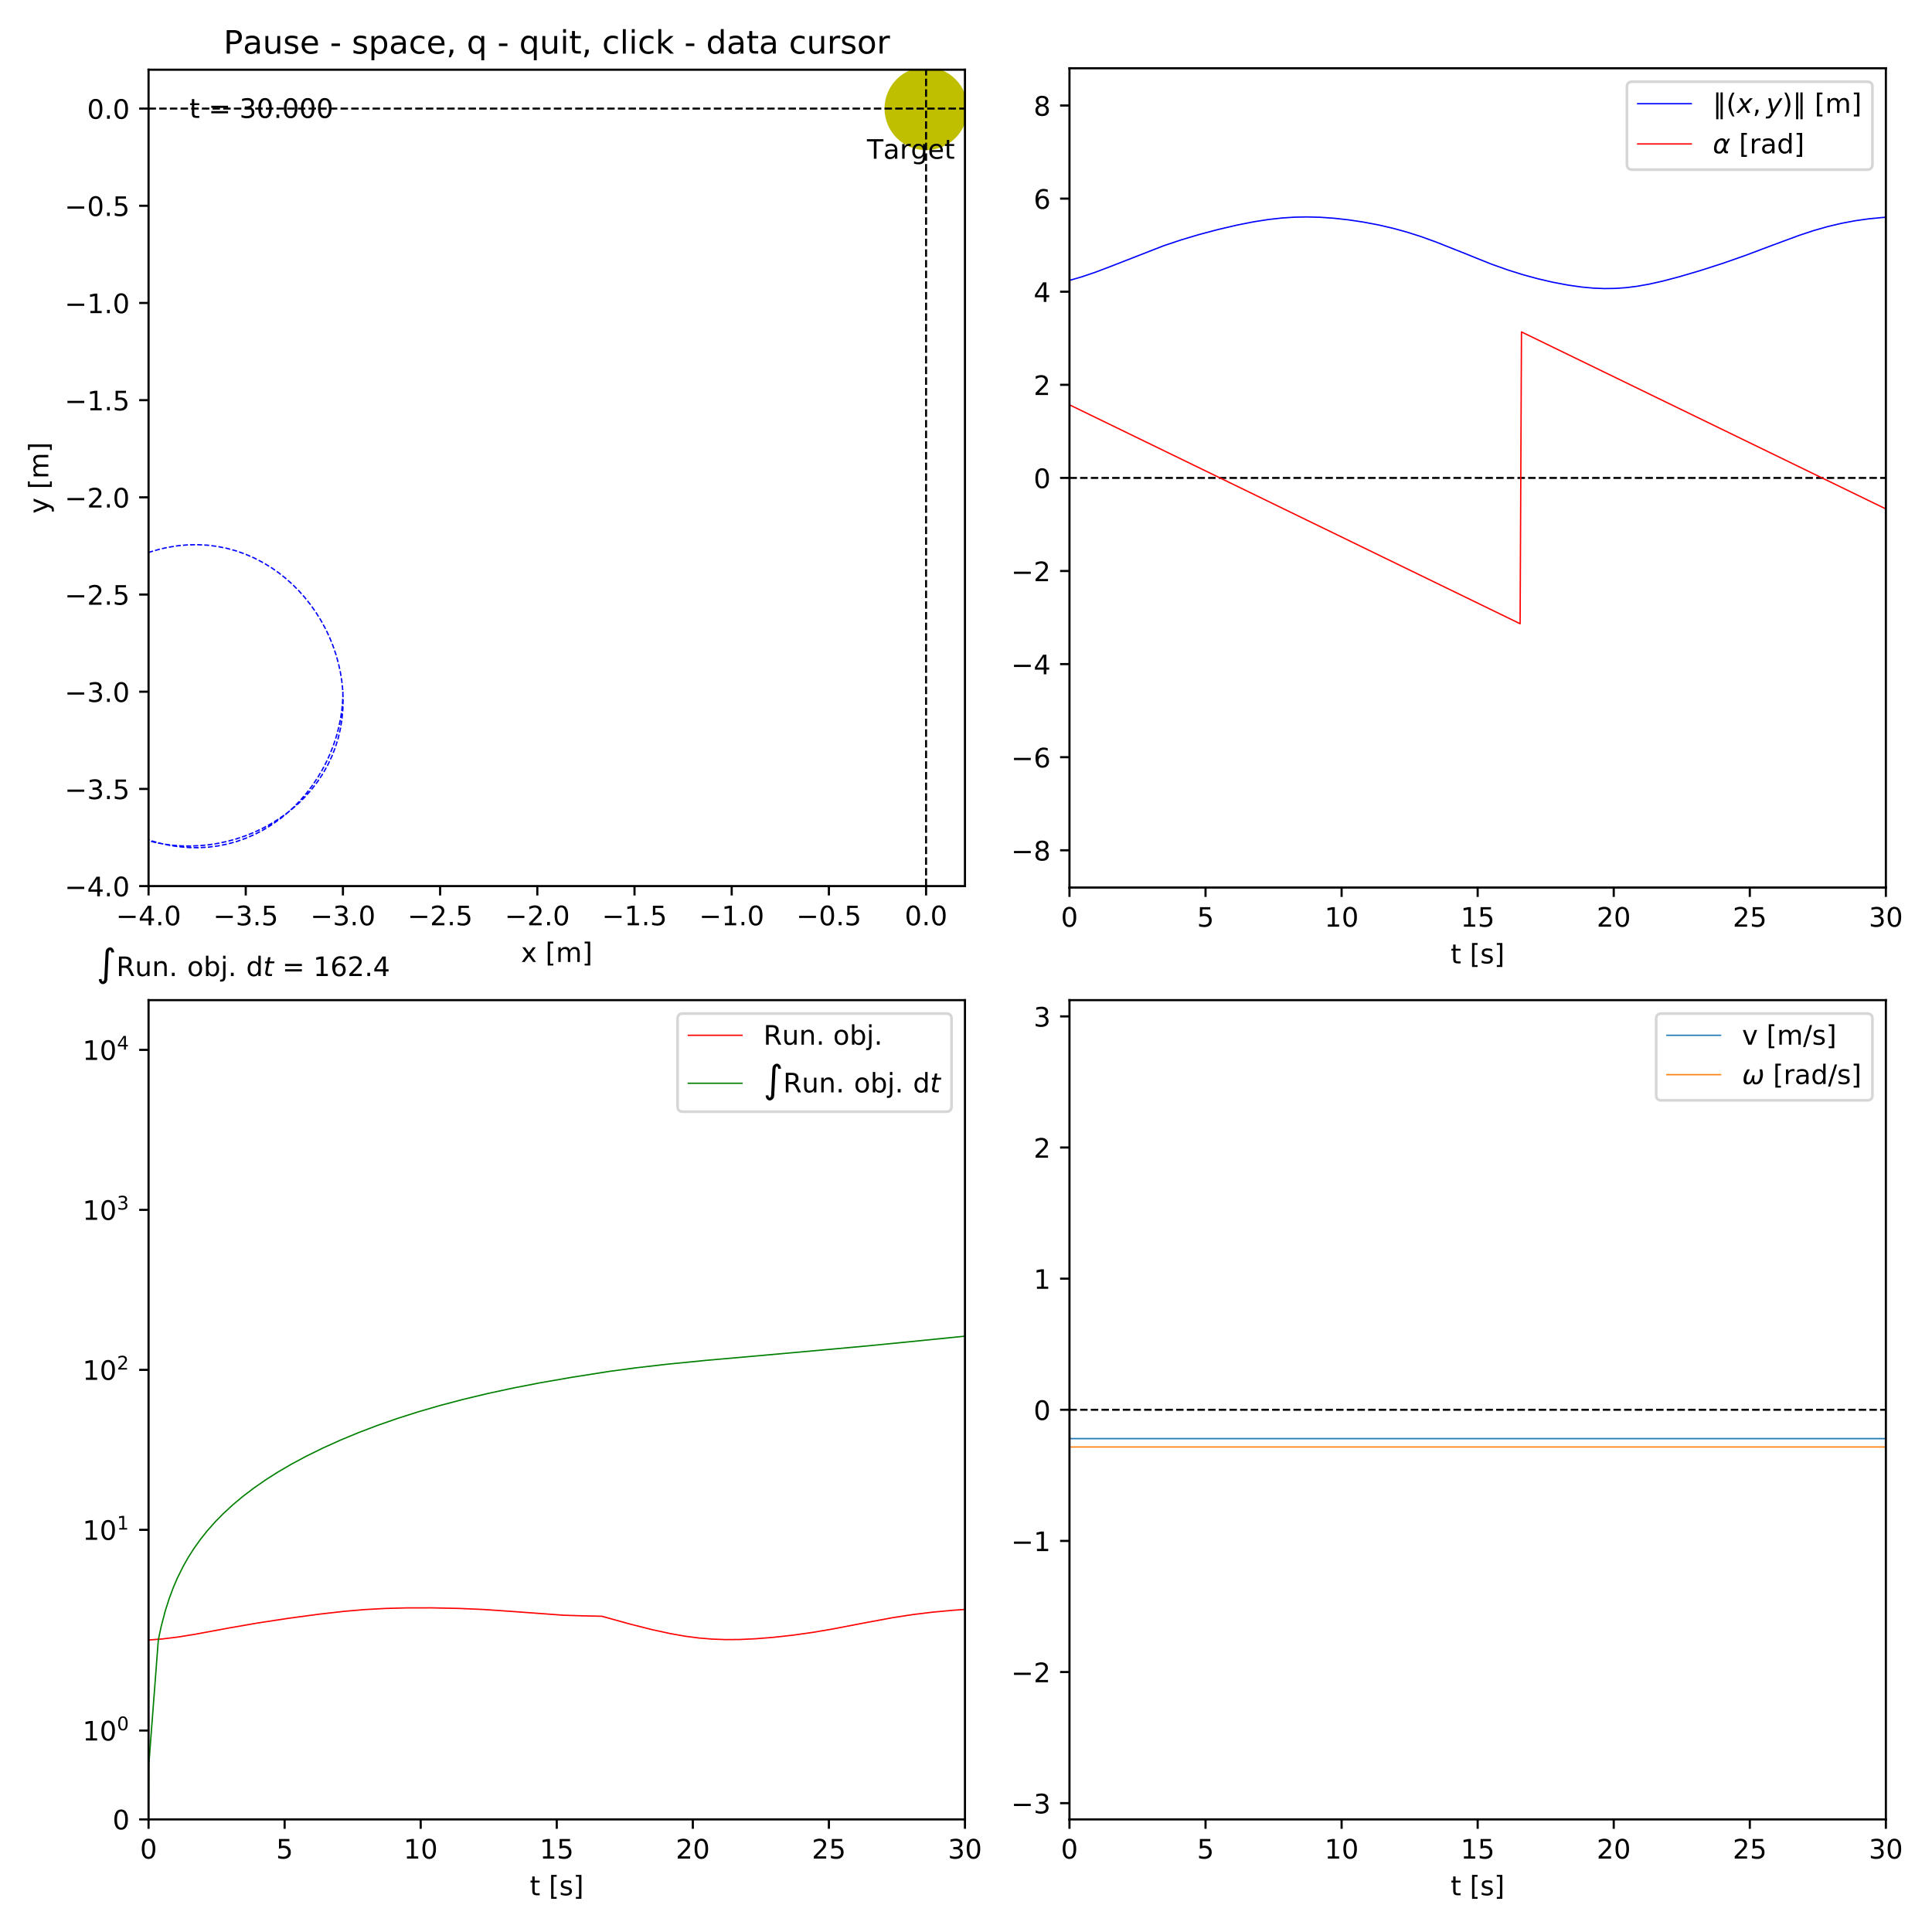 <?xml version="1.0" encoding="utf-8" standalone="no"?>
<!DOCTYPE svg PUBLIC "-//W3C//DTD SVG 1.1//EN"
  "http://www.w3.org/Graphics/SVG/1.1/DTD/svg11.dtd">
<!-- Created with matplotlib (https://matplotlib.org/) -->
<svg height="720pt" version="1.1" viewBox="0 0 720 720" width="720pt" xmlns="http://www.w3.org/2000/svg" xmlns:xlink="http://www.w3.org/1999/xlink">
 <defs>
  <style type="text/css">
*{stroke-linecap:butt;stroke-linejoin:round;}
  </style>
 </defs>
 <g id="figure_1">
  <g id="patch_1">
   <path d="M 0 720 
L 720 720 
L 720 0 
L 0 0 
z
" style="fill:#ffffff;"/>
  </g>
  <g id="axes_1">
   <g id="patch_2">
    <path d="M 55.362 330.225 
L 359.611 330.225 
L 359.611 25.975 
L 55.362 25.975 
z
" style="fill:#ffffff;"/>
   </g>
   <g id="PathCollection_1">
    <defs>
     <path d="M -8.773 -5.022 
L -3.877 -1.169 
L -3.219 -2.005 
L -1.712 -0.819 
L -4.471 2.686 
L -1.116 5.326 
L -2.147 6.636 
L -4.185 5.033 
L -6.147 7.526 
L -1.251 11.379 
L 0.711 8.886 
L -1.326 7.282 
L -0.295 5.972 
L 3.059 8.612 
L 9.223 0.78 
L 5.868 -1.86 
L 6.894 -3.163 
L 8.932 -1.559 
L 10.894 -4.053 
L 5.998 -7.906 
L 4.036 -5.412 
L 6.073 -3.809 
L 5.048 -2.506 
L 1.693 -5.146 
L -1.066 -1.64 
L -2.573 -2.826 
L -1.915 -3.663 
L -6.81 -7.516 
L -8.773 -5.022 
z
" id="m8d964e4c5d" style="stroke:#0000ff;"/>
    </defs>
    <g clip-path="url(#p9864e6a250)">
     <use style="fill:#0000ff;stroke:#0000ff;" x="36.89" xlink:href="#m8d964e4c5d" y="304.118"/>
    </g>
   </g>
   <g id="patch_3">
    <path clip-path="url(#p9864e6a250)" d="M 345.123 54.952 
C 348.965 54.952 352.651 53.425 355.367 50.708 
C 358.084 47.991 359.611 44.306 359.611 40.464 
C 359.611 36.621 358.084 32.936 355.367 30.219 
C 352.651 27.502 348.965 25.975 345.123 25.975 
C 341.281 25.975 337.595 27.502 334.878 30.219 
C 332.161 32.936 330.635 36.621 330.635 40.464 
C 330.635 44.306 332.161 47.991 334.878 50.708 
C 337.595 53.425 341.281 54.952 345.123 54.952 
z
" style="fill:#bfbf00;stroke:#bfbf00;stroke-linejoin:miter;stroke-width:2;"/>
   </g>
   <g id="matplotlib.axis_1">
    <g id="xtick_1">
     <g id="line2d_1">
      <defs>
       <path d="M 0 0 
L 0 3.5 
" id="m90daef0eb3" style="stroke:#000000;stroke-width:0.8;"/>
      </defs>
      <g>
       <use style="stroke:#000000;stroke-width:0.8;" x="55.362" xlink:href="#m90daef0eb3" y="330.225"/>
      </g>
     </g>
     <g id="text_1">
      <!-- −4.0 -->
      <defs>
       <path d="M 10.594 35.5 
L 73.188 35.5 
L 73.188 27.203 
L 10.594 27.203 
z
" id="DejaVuSans-8722"/>
       <path d="M 37.797 64.312 
L 12.891 25.391 
L 37.797 25.391 
z
M 35.203 72.906 
L 47.609 72.906 
L 47.609 25.391 
L 58.016 25.391 
L 58.016 17.188 
L 47.609 17.188 
L 47.609 0 
L 37.797 0 
L 37.797 17.188 
L 4.891 17.188 
L 4.891 26.703 
z
" id="DejaVuSans-52"/>
       <path d="M 10.688 12.406 
L 21 12.406 
L 21 0 
L 10.688 0 
z
" id="DejaVuSans-46"/>
       <path d="M 31.781 66.406 
Q 24.172 66.406 20.328 58.906 
Q 16.5 51.422 16.5 36.375 
Q 16.5 21.391 20.328 13.891 
Q 24.172 6.391 31.781 6.391 
Q 39.453 6.391 43.281 13.891 
Q 47.125 21.391 47.125 36.375 
Q 47.125 51.422 43.281 58.906 
Q 39.453 66.406 31.781 66.406 
z
M 31.781 74.219 
Q 44.047 74.219 50.516 64.516 
Q 56.984 54.828 56.984 36.375 
Q 56.984 17.969 50.516 8.266 
Q 44.047 -1.422 31.781 -1.422 
Q 19.531 -1.422 13.062 8.266 
Q 6.594 17.969 6.594 36.375 
Q 6.594 54.828 13.062 64.516 
Q 19.531 74.219 31.781 74.219 
z
" id="DejaVuSans-48"/>
      </defs>
      <g transform="translate(43.22 344.823)scale(0.1 -0.1)">
       <use xlink:href="#DejaVuSans-8722"/>
       <use x="83.789" xlink:href="#DejaVuSans-52"/>
       <use x="147.412" xlink:href="#DejaVuSans-46"/>
       <use x="179.199" xlink:href="#DejaVuSans-48"/>
      </g>
     </g>
    </g>
    <g id="xtick_2">
     <g id="line2d_2">
      <g>
       <use style="stroke:#000000;stroke-width:0.8;" x="91.582" xlink:href="#m90daef0eb3" y="330.225"/>
      </g>
     </g>
     <g id="text_2">
      <!-- −3.5 -->
      <defs>
       <path d="M 40.578 39.312 
Q 47.656 37.797 51.625 33 
Q 55.609 28.219 55.609 21.188 
Q 55.609 10.406 48.188 4.484 
Q 40.766 -1.422 27.094 -1.422 
Q 22.516 -1.422 17.656 -0.516 
Q 12.797 0.391 7.625 2.203 
L 7.625 11.719 
Q 11.719 9.328 16.594 8.109 
Q 21.484 6.891 26.812 6.891 
Q 36.078 6.891 40.938 10.547 
Q 45.797 14.203 45.797 21.188 
Q 45.797 27.641 41.281 31.266 
Q 36.766 34.906 28.719 34.906 
L 20.219 34.906 
L 20.219 43.016 
L 29.109 43.016 
Q 36.375 43.016 40.234 45.922 
Q 44.094 48.828 44.094 54.297 
Q 44.094 59.906 40.109 62.906 
Q 36.141 65.922 28.719 65.922 
Q 24.656 65.922 20.016 65.031 
Q 15.375 64.156 9.812 62.312 
L 9.812 71.094 
Q 15.438 72.656 20.344 73.438 
Q 25.25 74.219 29.594 74.219 
Q 40.828 74.219 47.359 69.109 
Q 53.906 64.016 53.906 55.328 
Q 53.906 49.266 50.438 45.094 
Q 46.969 40.922 40.578 39.312 
z
" id="DejaVuSans-51"/>
       <path d="M 10.797 72.906 
L 49.516 72.906 
L 49.516 64.594 
L 19.828 64.594 
L 19.828 46.734 
Q 21.969 47.469 24.109 47.828 
Q 26.266 48.188 28.422 48.188 
Q 40.625 48.188 47.75 41.5 
Q 54.891 34.812 54.891 23.391 
Q 54.891 11.625 47.562 5.094 
Q 40.234 -1.422 26.906 -1.422 
Q 22.312 -1.422 17.547 -0.641 
Q 12.797 0.141 7.719 1.703 
L 7.719 11.625 
Q 12.109 9.234 16.797 8.062 
Q 21.484 6.891 26.703 6.891 
Q 35.156 6.891 40.078 11.328 
Q 45.016 15.766 45.016 23.391 
Q 45.016 31 40.078 35.438 
Q 35.156 39.891 26.703 39.891 
Q 22.75 39.891 18.812 39.016 
Q 14.891 38.141 10.797 36.281 
z
" id="DejaVuSans-53"/>
      </defs>
      <g transform="translate(79.441 344.823)scale(0.1 -0.1)">
       <use xlink:href="#DejaVuSans-8722"/>
       <use x="83.789" xlink:href="#DejaVuSans-51"/>
       <use x="147.412" xlink:href="#DejaVuSans-46"/>
       <use x="179.199" xlink:href="#DejaVuSans-53"/>
      </g>
     </g>
    </g>
    <g id="xtick_3">
     <g id="line2d_3">
      <g>
       <use style="stroke:#000000;stroke-width:0.8;" x="127.802" xlink:href="#m90daef0eb3" y="330.225"/>
      </g>
     </g>
     <g id="text_3">
      <!-- −3.0 -->
      <g transform="translate(115.661 344.823)scale(0.1 -0.1)">
       <use xlink:href="#DejaVuSans-8722"/>
       <use x="83.789" xlink:href="#DejaVuSans-51"/>
       <use x="147.412" xlink:href="#DejaVuSans-46"/>
       <use x="179.199" xlink:href="#DejaVuSans-48"/>
      </g>
     </g>
    </g>
    <g id="xtick_4">
     <g id="line2d_4">
      <g>
       <use style="stroke:#000000;stroke-width:0.8;" x="164.022" xlink:href="#m90daef0eb3" y="330.225"/>
      </g>
     </g>
     <g id="text_4">
      <!-- −2.5 -->
      <defs>
       <path d="M 19.188 8.297 
L 53.609 8.297 
L 53.609 0 
L 7.328 0 
L 7.328 8.297 
Q 12.938 14.109 22.625 23.891 
Q 32.328 33.688 34.812 36.531 
Q 39.547 41.844 41.422 45.531 
Q 43.312 49.219 43.312 52.781 
Q 43.312 58.594 39.234 62.25 
Q 35.156 65.922 28.609 65.922 
Q 23.969 65.922 18.812 64.312 
Q 13.672 62.703 7.812 59.422 
L 7.812 69.391 
Q 13.766 71.781 18.938 73 
Q 24.125 74.219 28.422 74.219 
Q 39.75 74.219 46.484 68.547 
Q 53.219 62.891 53.219 53.422 
Q 53.219 48.922 51.531 44.891 
Q 49.859 40.875 45.406 35.406 
Q 44.188 33.984 37.641 27.219 
Q 31.109 20.453 19.188 8.297 
z
" id="DejaVuSans-50"/>
      </defs>
      <g transform="translate(151.881 344.823)scale(0.1 -0.1)">
       <use xlink:href="#DejaVuSans-8722"/>
       <use x="83.789" xlink:href="#DejaVuSans-50"/>
       <use x="147.412" xlink:href="#DejaVuSans-46"/>
       <use x="179.199" xlink:href="#DejaVuSans-53"/>
      </g>
     </g>
    </g>
    <g id="xtick_5">
     <g id="line2d_5">
      <g>
       <use style="stroke:#000000;stroke-width:0.8;" x="200.242" xlink:href="#m90daef0eb3" y="330.225"/>
      </g>
     </g>
     <g id="text_5">
      <!-- −2.0 -->
      <g transform="translate(188.101 344.823)scale(0.1 -0.1)">
       <use xlink:href="#DejaVuSans-8722"/>
       <use x="83.789" xlink:href="#DejaVuSans-50"/>
       <use x="147.412" xlink:href="#DejaVuSans-46"/>
       <use x="179.199" xlink:href="#DejaVuSans-48"/>
      </g>
     </g>
    </g>
    <g id="xtick_6">
     <g id="line2d_6">
      <g>
       <use style="stroke:#000000;stroke-width:0.8;" x="236.462" xlink:href="#m90daef0eb3" y="330.225"/>
      </g>
     </g>
     <g id="text_6">
      <!-- −1.5 -->
      <defs>
       <path d="M 12.406 8.297 
L 28.516 8.297 
L 28.516 63.922 
L 10.984 60.406 
L 10.984 69.391 
L 28.422 72.906 
L 38.281 72.906 
L 38.281 8.297 
L 54.391 8.297 
L 54.391 0 
L 12.406 0 
z
" id="DejaVuSans-49"/>
      </defs>
      <g transform="translate(224.321 344.823)scale(0.1 -0.1)">
       <use xlink:href="#DejaVuSans-8722"/>
       <use x="83.789" xlink:href="#DejaVuSans-49"/>
       <use x="147.412" xlink:href="#DejaVuSans-46"/>
       <use x="179.199" xlink:href="#DejaVuSans-53"/>
      </g>
     </g>
    </g>
    <g id="xtick_7">
     <g id="line2d_7">
      <g>
       <use style="stroke:#000000;stroke-width:0.8;" x="272.683" xlink:href="#m90daef0eb3" y="330.225"/>
      </g>
     </g>
     <g id="text_7">
      <!-- −1.0 -->
      <g transform="translate(260.541 344.823)scale(0.1 -0.1)">
       <use xlink:href="#DejaVuSans-8722"/>
       <use x="83.789" xlink:href="#DejaVuSans-49"/>
       <use x="147.412" xlink:href="#DejaVuSans-46"/>
       <use x="179.199" xlink:href="#DejaVuSans-48"/>
      </g>
     </g>
    </g>
    <g id="xtick_8">
     <g id="line2d_8">
      <g>
       <use style="stroke:#000000;stroke-width:0.8;" x="308.903" xlink:href="#m90daef0eb3" y="330.225"/>
      </g>
     </g>
     <g id="text_8">
      <!-- −0.5 -->
      <g transform="translate(296.761 344.823)scale(0.1 -0.1)">
       <use xlink:href="#DejaVuSans-8722"/>
       <use x="83.789" xlink:href="#DejaVuSans-48"/>
       <use x="147.412" xlink:href="#DejaVuSans-46"/>
       <use x="179.199" xlink:href="#DejaVuSans-53"/>
      </g>
     </g>
    </g>
    <g id="xtick_9">
     <g id="line2d_9">
      <g>
       <use style="stroke:#000000;stroke-width:0.8;" x="345.123" xlink:href="#m90daef0eb3" y="330.225"/>
      </g>
     </g>
     <g id="text_9">
      <!-- 0.0 -->
      <g transform="translate(337.171 344.823)scale(0.1 -0.1)">
       <use xlink:href="#DejaVuSans-48"/>
       <use x="63.623" xlink:href="#DejaVuSans-46"/>
       <use x="95.41" xlink:href="#DejaVuSans-48"/>
      </g>
     </g>
    </g>
    <g id="text_10">
     <!-- x [m] -->
     <defs>
      <path d="M 54.891 54.688 
L 35.109 28.078 
L 55.906 0 
L 45.312 0 
L 29.391 21.484 
L 13.484 0 
L 2.875 0 
L 24.125 28.609 
L 4.688 54.688 
L 15.281 54.688 
L 29.781 35.203 
L 44.281 54.688 
z
" id="DejaVuSans-120"/>
      <path id="DejaVuSans-32"/>
      <path d="M 8.594 75.984 
L 29.297 75.984 
L 29.297 69 
L 17.578 69 
L 17.578 -6.203 
L 29.297 -6.203 
L 29.297 -13.188 
L 8.594 -13.188 
z
" id="DejaVuSans-91"/>
      <path d="M 52 44.188 
Q 55.375 50.25 60.062 53.125 
Q 64.75 56 71.094 56 
Q 79.641 56 84.281 50.016 
Q 88.922 44.047 88.922 33.016 
L 88.922 0 
L 79.891 0 
L 79.891 32.719 
Q 79.891 40.578 77.094 44.375 
Q 74.312 48.188 68.609 48.188 
Q 61.625 48.188 57.562 43.547 
Q 53.516 38.922 53.516 30.906 
L 53.516 0 
L 44.484 0 
L 44.484 32.719 
Q 44.484 40.625 41.703 44.406 
Q 38.922 48.188 33.109 48.188 
Q 26.219 48.188 22.156 43.531 
Q 18.109 38.875 18.109 30.906 
L 18.109 0 
L 9.078 0 
L 9.078 54.688 
L 18.109 54.688 
L 18.109 46.188 
Q 21.188 51.219 25.484 53.609 
Q 29.781 56 35.688 56 
Q 41.656 56 45.828 52.969 
Q 50 49.953 52 44.188 
z
" id="DejaVuSans-109"/>
      <path d="M 30.422 75.984 
L 30.422 -13.188 
L 9.719 -13.188 
L 9.719 -6.203 
L 21.391 -6.203 
L 21.391 69 
L 9.719 69 
L 9.719 75.984 
z
" id="DejaVuSans-93"/>
     </defs>
     <g transform="translate(194.166 358.501)scale(0.1 -0.1)">
      <use xlink:href="#DejaVuSans-120"/>
      <use x="59.18" xlink:href="#DejaVuSans-32"/>
      <use x="90.967" xlink:href="#DejaVuSans-91"/>
      <use x="129.98" xlink:href="#DejaVuSans-109"/>
      <use x="227.393" xlink:href="#DejaVuSans-93"/>
     </g>
    </g>
   </g>
   <g id="matplotlib.axis_2">
    <g id="ytick_1">
     <g id="line2d_10">
      <defs>
       <path d="M 0 0 
L -3.5 0 
" id="me59bf748ca" style="stroke:#000000;stroke-width:0.8;"/>
      </defs>
      <g>
       <use style="stroke:#000000;stroke-width:0.8;" x="55.362" xlink:href="#me59bf748ca" y="330.225"/>
      </g>
     </g>
     <g id="text_11">
      <!-- −4.0 -->
      <g transform="translate(24.079 334.024)scale(0.1 -0.1)">
       <use xlink:href="#DejaVuSans-8722"/>
       <use x="83.789" xlink:href="#DejaVuSans-52"/>
       <use x="147.412" xlink:href="#DejaVuSans-46"/>
       <use x="179.199" xlink:href="#DejaVuSans-48"/>
      </g>
     </g>
    </g>
    <g id="ytick_2">
     <g id="line2d_11">
      <g>
       <use style="stroke:#000000;stroke-width:0.8;" x="55.362" xlink:href="#me59bf748ca" y="294.004"/>
      </g>
     </g>
     <g id="text_12">
      <!-- −3.5 -->
      <g transform="translate(24.079 297.804)scale(0.1 -0.1)">
       <use xlink:href="#DejaVuSans-8722"/>
       <use x="83.789" xlink:href="#DejaVuSans-51"/>
       <use x="147.412" xlink:href="#DejaVuSans-46"/>
       <use x="179.199" xlink:href="#DejaVuSans-53"/>
      </g>
     </g>
    </g>
    <g id="ytick_3">
     <g id="line2d_12">
      <g>
       <use style="stroke:#000000;stroke-width:0.8;" x="55.362" xlink:href="#me59bf748ca" y="257.784"/>
      </g>
     </g>
     <g id="text_13">
      <!-- −3.0 -->
      <g transform="translate(24.079 261.584)scale(0.1 -0.1)">
       <use xlink:href="#DejaVuSans-8722"/>
       <use x="83.789" xlink:href="#DejaVuSans-51"/>
       <use x="147.412" xlink:href="#DejaVuSans-46"/>
       <use x="179.199" xlink:href="#DejaVuSans-48"/>
      </g>
     </g>
    </g>
    <g id="ytick_4">
     <g id="line2d_13">
      <g>
       <use style="stroke:#000000;stroke-width:0.8;" x="55.362" xlink:href="#me59bf748ca" y="221.564"/>
      </g>
     </g>
     <g id="text_14">
      <!-- −2.5 -->
      <g transform="translate(24.079 225.363)scale(0.1 -0.1)">
       <use xlink:href="#DejaVuSans-8722"/>
       <use x="83.789" xlink:href="#DejaVuSans-50"/>
       <use x="147.412" xlink:href="#DejaVuSans-46"/>
       <use x="179.199" xlink:href="#DejaVuSans-53"/>
      </g>
     </g>
    </g>
    <g id="ytick_5">
     <g id="line2d_14">
      <g>
       <use style="stroke:#000000;stroke-width:0.8;" x="55.362" xlink:href="#me59bf748ca" y="185.344"/>
      </g>
     </g>
     <g id="text_15">
      <!-- −2.0 -->
      <g transform="translate(24.079 189.143)scale(0.1 -0.1)">
       <use xlink:href="#DejaVuSans-8722"/>
       <use x="83.789" xlink:href="#DejaVuSans-50"/>
       <use x="147.412" xlink:href="#DejaVuSans-46"/>
       <use x="179.199" xlink:href="#DejaVuSans-48"/>
      </g>
     </g>
    </g>
    <g id="ytick_6">
     <g id="line2d_15">
      <g>
       <use style="stroke:#000000;stroke-width:0.8;" x="55.362" xlink:href="#me59bf748ca" y="149.124"/>
      </g>
     </g>
     <g id="text_16">
      <!-- −1.5 -->
      <g transform="translate(24.079 152.923)scale(0.1 -0.1)">
       <use xlink:href="#DejaVuSans-8722"/>
       <use x="83.789" xlink:href="#DejaVuSans-49"/>
       <use x="147.412" xlink:href="#DejaVuSans-46"/>
       <use x="179.199" xlink:href="#DejaVuSans-53"/>
      </g>
     </g>
    </g>
    <g id="ytick_7">
     <g id="line2d_16">
      <g>
       <use style="stroke:#000000;stroke-width:0.8;" x="55.362" xlink:href="#me59bf748ca" y="112.904"/>
      </g>
     </g>
     <g id="text_17">
      <!-- −1.0 -->
      <g transform="translate(24.079 116.703)scale(0.1 -0.1)">
       <use xlink:href="#DejaVuSans-8722"/>
       <use x="83.789" xlink:href="#DejaVuSans-49"/>
       <use x="147.412" xlink:href="#DejaVuSans-46"/>
       <use x="179.199" xlink:href="#DejaVuSans-48"/>
      </g>
     </g>
    </g>
    <g id="ytick_8">
     <g id="line2d_17">
      <g>
       <use style="stroke:#000000;stroke-width:0.8;" x="55.362" xlink:href="#me59bf748ca" y="76.684"/>
      </g>
     </g>
     <g id="text_18">
      <!-- −0.5 -->
      <g transform="translate(24.079 80.483)scale(0.1 -0.1)">
       <use xlink:href="#DejaVuSans-8722"/>
       <use x="83.789" xlink:href="#DejaVuSans-48"/>
       <use x="147.412" xlink:href="#DejaVuSans-46"/>
       <use x="179.199" xlink:href="#DejaVuSans-53"/>
      </g>
     </g>
    </g>
    <g id="ytick_9">
     <g id="line2d_18">
      <g>
       <use style="stroke:#000000;stroke-width:0.8;" x="55.362" xlink:href="#me59bf748ca" y="40.464"/>
      </g>
     </g>
     <g id="text_19">
      <!-- 0.0 -->
      <g transform="translate(32.459 44.263)scale(0.1 -0.1)">
       <use xlink:href="#DejaVuSans-48"/>
       <use x="63.623" xlink:href="#DejaVuSans-46"/>
       <use x="95.41" xlink:href="#DejaVuSans-48"/>
      </g>
     </g>
    </g>
    <g id="text_20">
     <!-- y [m] -->
     <defs>
      <path d="M 32.172 -5.078 
Q 28.375 -14.844 24.75 -17.812 
Q 21.141 -20.797 15.094 -20.797 
L 7.906 -20.797 
L 7.906 -13.281 
L 13.188 -13.281 
Q 16.891 -13.281 18.938 -11.516 
Q 21 -9.766 23.484 -3.219 
L 25.094 0.875 
L 2.984 54.688 
L 12.5 54.688 
L 29.594 11.922 
L 46.688 54.688 
L 56.203 54.688 
z
" id="DejaVuSans-121"/>
     </defs>
     <g transform="translate(17.999 191.42)rotate(-90)scale(0.1 -0.1)">
      <use xlink:href="#DejaVuSans-121"/>
      <use x="59.18" xlink:href="#DejaVuSans-32"/>
      <use x="90.967" xlink:href="#DejaVuSans-91"/>
      <use x="129.98" xlink:href="#DejaVuSans-109"/>
      <use x="227.393" xlink:href="#DejaVuSans-93"/>
     </g>
    </g>
   </g>
   <g id="line2d_19">
    <path clip-path="url(#p9864e6a250)" d="M 55.362 40.464 
L 359.611 40.464 
" style="fill:none;stroke:#000000;stroke-dasharray:2.775,1.2;stroke-dashoffset:0;stroke-width:0.75;"/>
   </g>
   <g id="line2d_20">
    <path clip-path="url(#p9864e6a250)" d="M 345.123 330.225 
L 345.123 25.975 
" style="fill:none;stroke:#000000;stroke-dasharray:2.775,1.2;stroke-dashoffset:0;stroke-width:0.75;"/>
   </g>
   <g id="line2d_21">
    <path clip-path="url(#p9864e6a250)" d="M 127.802 257.784 
L 127.699 261.155 
L 127.408 264.426 
L 126.923 267.733 
L 126.241 271.058 
L 125.36 274.381 
L 124.281 277.681 
L 123.009 280.935 
L 121.55 284.122 
L 119.913 287.218 
L 118.111 290.203 
L 116.158 293.059 
L 114.069 295.77 
L 111.86 298.322 
L 109.549 300.705 
L 107.149 302.912 
L 104.678 304.94 
L 101.505 307.22 
L 98.258 309.22 
L 94.952 310.946 
L 91.594 312.406 
L 88.186 313.608 
L 84.725 314.559 
L 81.205 315.261 
L 77.62 315.715 
L 73.965 315.916 
L 70.238 315.856 
L 66.441 315.525 
L 63.36 315.056 
L 60.249 314.4 
L 57.119 313.552 
L 53.985 312.508 
L 50.862 311.268 
L 47.769 309.831 
L 44.728 308.202 
L 41.758 306.387 
L 38.88 304.396 
L 36.116 302.241 
L 33.483 299.937 
L 30.999 297.501 
L 28.678 294.951 
L 26.531 292.305 
L 24.567 289.582 
L 22.792 286.799 
L 21.207 283.974 
L 19.813 281.121 
L 18.335 277.532 
L 17.145 273.934 
L 16.232 270.338 
L 15.588 266.749 
L 15.205 263.164 
L 15.078 259.579 
L 15.206 255.988 
L 15.592 252.385 
L 16.242 248.766 
L 17.164 245.133 
L 18.37 241.492 
L 19.544 238.583 
L 20.908 235.687 
L 22.465 232.819 
L 24.213 229.993 
L 26.15 227.226 
L 28.27 224.536 
L 30.564 221.943 
L 33.02 219.466 
L 35.623 217.123 
L 38.357 214.93 
L 41.201 212.902 
L 44.137 211.051 
L 47.142 209.387 
L 50.198 207.915 
L 53.283 206.638 
L 56.381 205.559 
L 59.475 204.674 
L 62.552 203.98 
L 66.36 203.373 
L 70.113 203.046 
L 73.803 202.987 
L 77.432 203.187 
L 81.001 203.64 
L 84.517 204.343 
L 87.988 205.296 
L 91.416 206.506 
L 94.804 207.98 
L 98.146 209.726 
L 101.433 211.751 
L 104.01 213.576 
L 106.529 215.585 
L 108.977 217.774 
L 111.338 220.14 
L 113.595 222.675 
L 115.732 225.369 
L 117.732 228.207 
L 119.579 231.173 
L 121.26 234.248 
L 122.763 237.411 
L 124.078 240.64 
L 125.199 243.914 
L 126.122 247.209 
L 126.847 250.505 
L 127.375 253.783 
L 127.709 257.026 
L 127.856 260.219 
L 127.786 264.126 
L 127.448 267.923 
L 126.854 271.605 
L 126.016 275.17 
L 124.942 278.62 
L 123.634 281.963 
L 122.092 285.204 
L 120.312 288.349 
L 118.288 291.398 
L 116.01 294.35 
L 113.474 297.195 
L 111.256 299.384 
L 108.87 301.485 
L 106.318 303.487 
L 103.607 305.375 
L 100.745 307.137 
L 97.744 308.756 
L 94.619 310.22 
L 91.389 311.515 
L 88.072 312.63 
L 84.692 313.558 
L 81.271 314.29 
L 77.833 314.824 
L 74.401 315.159 
L 70.996 315.298 
L 67.64 315.243 
L 64.348 315.002 
L 61.136 314.583 
L 58.016 313.994 
L 54.256 313.032 
L 50.66 311.835 
L 47.233 310.416 
L 43.971 308.785 
L 40.869 306.949 
L 37.92 304.907 
L 36.89 304.118 
L 36.89 304.118 
" style="fill:none;stroke:#0000ff;stroke-dasharray:1.85,0.8;stroke-dashoffset:0;stroke-width:0.5;"/>
   </g>
   <g id="patch_4">
    <path d="M 55.362 330.225 
L 55.362 25.975 
" style="fill:none;stroke:#000000;stroke-linecap:square;stroke-linejoin:miter;stroke-width:0.8;"/>
   </g>
   <g id="patch_5">
    <path d="M 359.611 330.225 
L 359.611 25.975 
" style="fill:none;stroke:#000000;stroke-linecap:square;stroke-linejoin:miter;stroke-width:0.8;"/>
   </g>
   <g id="patch_6">
    <path d="M 55.362 330.225 
L 359.611 330.225 
" style="fill:none;stroke:#000000;stroke-linecap:square;stroke-linejoin:miter;stroke-width:0.8;"/>
   </g>
   <g id="patch_7">
    <path d="M 55.362 25.975 
L 359.611 25.975 
" style="fill:none;stroke:#000000;stroke-linecap:square;stroke-linejoin:miter;stroke-width:0.8;"/>
   </g>
   <g id="text_21">
    <!-- Target -->
    <defs>
     <path d="M -0.297 72.906 
L 61.375 72.906 
L 61.375 64.594 
L 35.5 64.594 
L 35.5 0 
L 25.594 0 
L 25.594 64.594 
L -0.297 64.594 
z
" id="DejaVuSans-84"/>
     <path d="M 34.281 27.484 
Q 23.391 27.484 19.188 25 
Q 14.984 22.516 14.984 16.5 
Q 14.984 11.719 18.141 8.906 
Q 21.297 6.109 26.703 6.109 
Q 34.188 6.109 38.703 11.406 
Q 43.219 16.703 43.219 25.484 
L 43.219 27.484 
z
M 52.203 31.203 
L 52.203 0 
L 43.219 0 
L 43.219 8.297 
Q 40.141 3.328 35.547 0.953 
Q 30.953 -1.422 24.312 -1.422 
Q 15.922 -1.422 10.953 3.297 
Q 6 8.016 6 15.922 
Q 6 25.141 12.172 29.828 
Q 18.359 34.516 30.609 34.516 
L 43.219 34.516 
L 43.219 35.406 
Q 43.219 41.609 39.141 45 
Q 35.062 48.391 27.688 48.391 
Q 23 48.391 18.547 47.266 
Q 14.109 46.141 10.016 43.891 
L 10.016 52.203 
Q 14.938 54.109 19.578 55.047 
Q 24.219 56 28.609 56 
Q 40.484 56 46.344 49.844 
Q 52.203 43.703 52.203 31.203 
z
" id="DejaVuSans-97"/>
     <path d="M 41.109 46.297 
Q 39.594 47.172 37.812 47.578 
Q 36.031 48 33.891 48 
Q 26.266 48 22.188 43.047 
Q 18.109 38.094 18.109 28.812 
L 18.109 0 
L 9.078 0 
L 9.078 54.688 
L 18.109 54.688 
L 18.109 46.188 
Q 20.953 51.172 25.484 53.578 
Q 30.031 56 36.531 56 
Q 37.453 56 38.578 55.875 
Q 39.703 55.766 41.062 55.516 
z
" id="DejaVuSans-114"/>
     <path d="M 45.406 27.984 
Q 45.406 37.75 41.375 43.109 
Q 37.359 48.484 30.078 48.484 
Q 22.859 48.484 18.828 43.109 
Q 14.797 37.75 14.797 27.984 
Q 14.797 18.266 18.828 12.891 
Q 22.859 7.516 30.078 7.516 
Q 37.359 7.516 41.375 12.891 
Q 45.406 18.266 45.406 27.984 
z
M 54.391 6.781 
Q 54.391 -7.172 48.188 -13.984 
Q 42 -20.797 29.203 -20.797 
Q 24.469 -20.797 20.266 -20.094 
Q 16.062 -19.391 12.109 -17.922 
L 12.109 -9.188 
Q 16.062 -11.328 19.922 -12.344 
Q 23.781 -13.375 27.781 -13.375 
Q 36.625 -13.375 41.016 -8.766 
Q 45.406 -4.156 45.406 5.172 
L 45.406 9.625 
Q 42.625 4.781 38.281 2.391 
Q 33.938 0 27.875 0 
Q 17.828 0 11.672 7.656 
Q 5.516 15.328 5.516 27.984 
Q 5.516 40.672 11.672 48.328 
Q 17.828 56 27.875 56 
Q 33.938 56 38.281 53.609 
Q 42.625 51.219 45.406 46.391 
L 45.406 54.688 
L 54.391 54.688 
z
" id="DejaVuSans-103"/>
     <path d="M 56.203 29.594 
L 56.203 25.203 
L 14.891 25.203 
Q 15.484 15.922 20.484 11.062 
Q 25.484 6.203 34.422 6.203 
Q 39.594 6.203 44.453 7.469 
Q 49.312 8.734 54.109 11.281 
L 54.109 2.781 
Q 49.266 0.734 44.188 -0.344 
Q 39.109 -1.422 33.891 -1.422 
Q 20.797 -1.422 13.156 6.188 
Q 5.516 13.812 5.516 26.812 
Q 5.516 40.234 12.766 48.109 
Q 20.016 56 32.328 56 
Q 43.359 56 49.781 48.891 
Q 56.203 41.797 56.203 29.594 
z
M 47.219 32.234 
Q 47.125 39.594 43.094 43.984 
Q 39.062 48.391 32.422 48.391 
Q 24.906 48.391 20.391 44.141 
Q 15.875 39.891 15.188 32.172 
z
" id="DejaVuSans-101"/>
     <path d="M 18.312 70.219 
L 18.312 54.688 
L 36.812 54.688 
L 36.812 47.703 
L 18.312 47.703 
L 18.312 18.016 
Q 18.312 11.328 20.141 9.422 
Q 21.969 7.516 27.594 7.516 
L 36.812 7.516 
L 36.812 0 
L 27.594 0 
Q 17.188 0 13.234 3.875 
Q 9.281 7.766 9.281 18.016 
L 9.281 47.703 
L 2.688 47.703 
L 2.688 54.688 
L 9.281 54.688 
L 9.281 70.219 
z
" id="DejaVuSans-116"/>
    </defs>
    <g transform="translate(323.101 59.16)scale(0.1 -0.1)">
     <use xlink:href="#DejaVuSans-84"/>
     <use x="60.834" xlink:href="#DejaVuSans-97"/>
     <use x="122.113" xlink:href="#DejaVuSans-114"/>
     <use x="163.211" xlink:href="#DejaVuSans-103"/>
     <use x="226.688" xlink:href="#DejaVuSans-101"/>
     <use x="288.211" xlink:href="#DejaVuSans-116"/>
    </g>
   </g>
   <g id="text_22">
    <!-- t = 30.000 -->
    <defs>
     <path d="M 10.594 45.406 
L 73.188 45.406 
L 73.188 37.203 
L 10.594 37.203 
z
M 10.594 25.484 
L 73.188 25.484 
L 73.188 17.188 
L 10.594 17.188 
z
" id="DejaVuSans-61"/>
    </defs>
    <g transform="translate(70.574 43.947)scale(0.1 -0.1)">
     <use xlink:href="#DejaVuSans-116"/>
     <use x="39.209" xlink:href="#DejaVuSans-32"/>
     <use x="70.996" xlink:href="#DejaVuSans-61"/>
     <use x="154.785" xlink:href="#DejaVuSans-32"/>
     <use x="186.572" xlink:href="#DejaVuSans-51"/>
     <use x="250.195" xlink:href="#DejaVuSans-48"/>
     <use x="313.818" xlink:href="#DejaVuSans-46"/>
     <use x="345.605" xlink:href="#DejaVuSans-48"/>
     <use x="409.229" xlink:href="#DejaVuSans-48"/>
     <use x="472.852" xlink:href="#DejaVuSans-48"/>
    </g>
   </g>
   <g id="text_23">
    <!-- Pause - space, q - quit, click - data cursor -->
    <defs>
     <path d="M 19.672 64.797 
L 19.672 37.406 
L 32.078 37.406 
Q 38.969 37.406 42.719 40.969 
Q 46.484 44.531 46.484 51.125 
Q 46.484 57.672 42.719 61.234 
Q 38.969 64.797 32.078 64.797 
z
M 9.812 72.906 
L 32.078 72.906 
Q 44.344 72.906 50.609 67.359 
Q 56.891 61.812 56.891 51.125 
Q 56.891 40.328 50.609 34.812 
Q 44.344 29.297 32.078 29.297 
L 19.672 29.297 
L 19.672 0 
L 9.812 0 
z
" id="DejaVuSans-80"/>
     <path d="M 8.5 21.578 
L 8.5 54.688 
L 17.484 54.688 
L 17.484 21.922 
Q 17.484 14.156 20.5 10.266 
Q 23.531 6.391 29.594 6.391 
Q 36.859 6.391 41.078 11.031 
Q 45.312 15.672 45.312 23.688 
L 45.312 54.688 
L 54.297 54.688 
L 54.297 0 
L 45.312 0 
L 45.312 8.406 
Q 42.047 3.422 37.719 1 
Q 33.406 -1.422 27.688 -1.422 
Q 18.266 -1.422 13.375 4.438 
Q 8.5 10.297 8.5 21.578 
z
M 31.109 56 
z
" id="DejaVuSans-117"/>
     <path d="M 44.281 53.078 
L 44.281 44.578 
Q 40.484 46.531 36.375 47.5 
Q 32.281 48.484 27.875 48.484 
Q 21.188 48.484 17.844 46.438 
Q 14.5 44.391 14.5 40.281 
Q 14.5 37.156 16.891 35.375 
Q 19.281 33.594 26.516 31.984 
L 29.594 31.297 
Q 39.156 29.25 43.188 25.516 
Q 47.219 21.781 47.219 15.094 
Q 47.219 7.469 41.188 3.016 
Q 35.156 -1.422 24.609 -1.422 
Q 20.219 -1.422 15.453 -0.562 
Q 10.688 0.297 5.422 2 
L 5.422 11.281 
Q 10.406 8.688 15.234 7.391 
Q 20.062 6.109 24.812 6.109 
Q 31.156 6.109 34.562 8.281 
Q 37.984 10.453 37.984 14.406 
Q 37.984 18.062 35.516 20.016 
Q 33.062 21.969 24.703 23.781 
L 21.578 24.516 
Q 13.234 26.266 9.516 29.906 
Q 5.812 33.547 5.812 39.891 
Q 5.812 47.609 11.281 51.797 
Q 16.75 56 26.812 56 
Q 31.781 56 36.172 55.266 
Q 40.578 54.547 44.281 53.078 
z
" id="DejaVuSans-115"/>
     <path d="M 4.891 31.391 
L 31.203 31.391 
L 31.203 23.391 
L 4.891 23.391 
z
" id="DejaVuSans-45"/>
     <path d="M 18.109 8.203 
L 18.109 -20.797 
L 9.078 -20.797 
L 9.078 54.688 
L 18.109 54.688 
L 18.109 46.391 
Q 20.953 51.266 25.266 53.625 
Q 29.594 56 35.594 56 
Q 45.562 56 51.781 48.094 
Q 58.016 40.188 58.016 27.297 
Q 58.016 14.406 51.781 6.484 
Q 45.562 -1.422 35.594 -1.422 
Q 29.594 -1.422 25.266 0.953 
Q 20.953 3.328 18.109 8.203 
z
M 48.688 27.297 
Q 48.688 37.203 44.609 42.844 
Q 40.531 48.484 33.406 48.484 
Q 26.266 48.484 22.188 42.844 
Q 18.109 37.203 18.109 27.297 
Q 18.109 17.391 22.188 11.75 
Q 26.266 6.109 33.406 6.109 
Q 40.531 6.109 44.609 11.75 
Q 48.688 17.391 48.688 27.297 
z
" id="DejaVuSans-112"/>
     <path d="M 48.781 52.594 
L 48.781 44.188 
Q 44.969 46.297 41.141 47.344 
Q 37.312 48.391 33.406 48.391 
Q 24.656 48.391 19.812 42.844 
Q 14.984 37.312 14.984 27.297 
Q 14.984 17.281 19.812 11.734 
Q 24.656 6.203 33.406 6.203 
Q 37.312 6.203 41.141 7.25 
Q 44.969 8.297 48.781 10.406 
L 48.781 2.094 
Q 45.016 0.344 40.984 -0.531 
Q 36.969 -1.422 32.422 -1.422 
Q 20.062 -1.422 12.781 6.344 
Q 5.516 14.109 5.516 27.297 
Q 5.516 40.672 12.859 48.328 
Q 20.219 56 33.016 56 
Q 37.156 56 41.109 55.141 
Q 45.062 54.297 48.781 52.594 
z
" id="DejaVuSans-99"/>
     <path d="M 11.719 12.406 
L 22.016 12.406 
L 22.016 4 
L 14.016 -11.625 
L 7.719 -11.625 
L 11.719 4 
z
" id="DejaVuSans-44"/>
     <path d="M 14.797 27.297 
Q 14.797 17.391 18.875 11.75 
Q 22.953 6.109 30.078 6.109 
Q 37.203 6.109 41.297 11.75 
Q 45.406 17.391 45.406 27.297 
Q 45.406 37.203 41.297 42.844 
Q 37.203 48.484 30.078 48.484 
Q 22.953 48.484 18.875 42.844 
Q 14.797 37.203 14.797 27.297 
z
M 45.406 8.203 
Q 42.578 3.328 38.25 0.953 
Q 33.938 -1.422 27.875 -1.422 
Q 17.969 -1.422 11.734 6.484 
Q 5.516 14.406 5.516 27.297 
Q 5.516 40.188 11.734 48.094 
Q 17.969 56 27.875 56 
Q 33.938 56 38.25 53.625 
Q 42.578 51.266 45.406 46.391 
L 45.406 54.688 
L 54.391 54.688 
L 54.391 -20.797 
L 45.406 -20.797 
z
" id="DejaVuSans-113"/>
     <path d="M 9.422 54.688 
L 18.406 54.688 
L 18.406 0 
L 9.422 0 
z
M 9.422 75.984 
L 18.406 75.984 
L 18.406 64.594 
L 9.422 64.594 
z
" id="DejaVuSans-105"/>
     <path d="M 9.422 75.984 
L 18.406 75.984 
L 18.406 0 
L 9.422 0 
z
" id="DejaVuSans-108"/>
     <path d="M 9.078 75.984 
L 18.109 75.984 
L 18.109 31.109 
L 44.922 54.688 
L 56.391 54.688 
L 27.391 29.109 
L 57.625 0 
L 45.906 0 
L 18.109 26.703 
L 18.109 0 
L 9.078 0 
z
" id="DejaVuSans-107"/>
     <path d="M 45.406 46.391 
L 45.406 75.984 
L 54.391 75.984 
L 54.391 0 
L 45.406 0 
L 45.406 8.203 
Q 42.578 3.328 38.25 0.953 
Q 33.938 -1.422 27.875 -1.422 
Q 17.969 -1.422 11.734 6.484 
Q 5.516 14.406 5.516 27.297 
Q 5.516 40.188 11.734 48.094 
Q 17.969 56 27.875 56 
Q 33.938 56 38.25 53.625 
Q 42.578 51.266 45.406 46.391 
z
M 14.797 27.297 
Q 14.797 17.391 18.875 11.75 
Q 22.953 6.109 30.078 6.109 
Q 37.203 6.109 41.297 11.75 
Q 45.406 17.391 45.406 27.297 
Q 45.406 37.203 41.297 42.844 
Q 37.203 48.484 30.078 48.484 
Q 22.953 48.484 18.875 42.844 
Q 14.797 37.203 14.797 27.297 
z
" id="DejaVuSans-100"/>
     <path d="M 30.609 48.391 
Q 23.391 48.391 19.188 42.75 
Q 14.984 37.109 14.984 27.297 
Q 14.984 17.484 19.156 11.844 
Q 23.344 6.203 30.609 6.203 
Q 37.797 6.203 41.984 11.859 
Q 46.188 17.531 46.188 27.297 
Q 46.188 37.016 41.984 42.703 
Q 37.797 48.391 30.609 48.391 
z
M 30.609 56 
Q 42.328 56 49.016 48.375 
Q 55.719 40.766 55.719 27.297 
Q 55.719 13.875 49.016 6.219 
Q 42.328 -1.422 30.609 -1.422 
Q 18.844 -1.422 12.172 6.219 
Q 5.516 13.875 5.516 27.297 
Q 5.516 40.766 12.172 48.375 
Q 18.844 56 30.609 56 
z
" id="DejaVuSans-111"/>
    </defs>
    <g transform="translate(83.311 19.975)scale(0.12 -0.12)">
     <use xlink:href="#DejaVuSans-80"/>
     <use x="60.24" xlink:href="#DejaVuSans-97"/>
     <use x="121.52" xlink:href="#DejaVuSans-117"/>
     <use x="184.898" xlink:href="#DejaVuSans-115"/>
     <use x="236.998" xlink:href="#DejaVuSans-101"/>
     <use x="298.521" xlink:href="#DejaVuSans-32"/>
     <use x="330.309" xlink:href="#DejaVuSans-45"/>
     <use x="366.393" xlink:href="#DejaVuSans-32"/>
     <use x="398.18" xlink:href="#DejaVuSans-115"/>
     <use x="450.279" xlink:href="#DejaVuSans-112"/>
     <use x="513.756" xlink:href="#DejaVuSans-97"/>
     <use x="575.035" xlink:href="#DejaVuSans-99"/>
     <use x="630.016" xlink:href="#DejaVuSans-101"/>
     <use x="691.539" xlink:href="#DejaVuSans-44"/>
     <use x="723.326" xlink:href="#DejaVuSans-32"/>
     <use x="755.113" xlink:href="#DejaVuSans-113"/>
     <use x="818.59" xlink:href="#DejaVuSans-32"/>
     <use x="850.377" xlink:href="#DejaVuSans-45"/>
     <use x="886.461" xlink:href="#DejaVuSans-32"/>
     <use x="918.248" xlink:href="#DejaVuSans-113"/>
     <use x="981.725" xlink:href="#DejaVuSans-117"/>
     <use x="1045.104" xlink:href="#DejaVuSans-105"/>
     <use x="1072.887" xlink:href="#DejaVuSans-116"/>
     <use x="1112.096" xlink:href="#DejaVuSans-44"/>
     <use x="1143.883" xlink:href="#DejaVuSans-32"/>
     <use x="1175.67" xlink:href="#DejaVuSans-99"/>
     <use x="1230.65" xlink:href="#DejaVuSans-108"/>
     <use x="1258.434" xlink:href="#DejaVuSans-105"/>
     <use x="1286.217" xlink:href="#DejaVuSans-99"/>
     <use x="1341.197" xlink:href="#DejaVuSans-107"/>
     <use x="1399.107" xlink:href="#DejaVuSans-32"/>
     <use x="1430.895" xlink:href="#DejaVuSans-45"/>
     <use x="1466.979" xlink:href="#DejaVuSans-32"/>
     <use x="1498.766" xlink:href="#DejaVuSans-100"/>
     <use x="1562.242" xlink:href="#DejaVuSans-97"/>
     <use x="1623.521" xlink:href="#DejaVuSans-116"/>
     <use x="1662.73" xlink:href="#DejaVuSans-97"/>
     <use x="1724.01" xlink:href="#DejaVuSans-32"/>
     <use x="1755.797" xlink:href="#DejaVuSans-99"/>
     <use x="1810.777" xlink:href="#DejaVuSans-117"/>
     <use x="1874.156" xlink:href="#DejaVuSans-114"/>
     <use x="1915.27" xlink:href="#DejaVuSans-115"/>
     <use x="1967.369" xlink:href="#DejaVuSans-111"/>
     <use x="2028.551" xlink:href="#DejaVuSans-114"/>
    </g>
   </g>
  </g>
  <g id="axes_2">
   <g id="patch_8">
    <path d="M 398.561 330.76 
L 702.81 330.76 
L 702.81 25.44 
L 398.561 25.44 
z
" style="fill:#ffffff;"/>
   </g>
   <g id="matplotlib.axis_3">
    <g id="xtick_10">
     <g id="line2d_22">
      <g>
       <use style="stroke:#000000;stroke-width:0.8;" x="398.561" xlink:href="#m90daef0eb3" y="330.76"/>
      </g>
     </g>
     <g id="text_24">
      <!-- 0 -->
      <g transform="translate(395.38 345.358)scale(0.1 -0.1)">
       <use xlink:href="#DejaVuSans-48"/>
      </g>
     </g>
    </g>
    <g id="xtick_11">
     <g id="line2d_23">
      <g>
       <use style="stroke:#000000;stroke-width:0.8;" x="449.269" xlink:href="#m90daef0eb3" y="330.76"/>
      </g>
     </g>
     <g id="text_25">
      <!-- 5 -->
      <g transform="translate(446.088 345.358)scale(0.1 -0.1)">
       <use xlink:href="#DejaVuSans-53"/>
      </g>
     </g>
    </g>
    <g id="xtick_12">
     <g id="line2d_24">
      <g>
       <use style="stroke:#000000;stroke-width:0.8;" x="499.977" xlink:href="#m90daef0eb3" y="330.76"/>
      </g>
     </g>
     <g id="text_26">
      <!-- 10 -->
      <g transform="translate(493.615 345.358)scale(0.1 -0.1)">
       <use xlink:href="#DejaVuSans-49"/>
       <use x="63.623" xlink:href="#DejaVuSans-48"/>
      </g>
     </g>
    </g>
    <g id="xtick_13">
     <g id="line2d_25">
      <g>
       <use style="stroke:#000000;stroke-width:0.8;" x="550.685" xlink:href="#m90daef0eb3" y="330.76"/>
      </g>
     </g>
     <g id="text_27">
      <!-- 15 -->
      <g transform="translate(544.323 345.358)scale(0.1 -0.1)">
       <use xlink:href="#DejaVuSans-49"/>
       <use x="63.623" xlink:href="#DejaVuSans-53"/>
      </g>
     </g>
    </g>
    <g id="xtick_14">
     <g id="line2d_26">
      <g>
       <use style="stroke:#000000;stroke-width:0.8;" x="601.394" xlink:href="#m90daef0eb3" y="330.76"/>
      </g>
     </g>
     <g id="text_28">
      <!-- 20 -->
      <g transform="translate(595.031 345.358)scale(0.1 -0.1)">
       <use xlink:href="#DejaVuSans-50"/>
       <use x="63.623" xlink:href="#DejaVuSans-48"/>
      </g>
     </g>
    </g>
    <g id="xtick_15">
     <g id="line2d_27">
      <g>
       <use style="stroke:#000000;stroke-width:0.8;" x="652.102" xlink:href="#m90daef0eb3" y="330.76"/>
      </g>
     </g>
     <g id="text_29">
      <!-- 25 -->
      <g transform="translate(645.739 345.358)scale(0.1 -0.1)">
       <use xlink:href="#DejaVuSans-50"/>
       <use x="63.623" xlink:href="#DejaVuSans-53"/>
      </g>
     </g>
    </g>
    <g id="xtick_16">
     <g id="line2d_28">
      <g>
       <use style="stroke:#000000;stroke-width:0.8;" x="702.81" xlink:href="#m90daef0eb3" y="330.76"/>
      </g>
     </g>
     <g id="text_30">
      <!-- 30 -->
      <g transform="translate(696.447 345.358)scale(0.1 -0.1)">
       <use xlink:href="#DejaVuSans-51"/>
       <use x="63.623" xlink:href="#DejaVuSans-48"/>
      </g>
     </g>
    </g>
    <g id="text_31">
     <!-- t [s] -->
     <g transform="translate(540.63 359.037)scale(0.1 -0.1)">
      <use xlink:href="#DejaVuSans-116"/>
      <use x="39.209" xlink:href="#DejaVuSans-32"/>
      <use x="70.996" xlink:href="#DejaVuSans-91"/>
      <use x="110.01" xlink:href="#DejaVuSans-115"/>
      <use x="162.109" xlink:href="#DejaVuSans-93"/>
     </g>
    </g>
   </g>
   <g id="matplotlib.axis_4">
    <g id="ytick_10">
     <g id="line2d_29">
      <g>
       <use style="stroke:#000000;stroke-width:0.8;" x="398.561" xlink:href="#me59bf748ca" y="316.882"/>
      </g>
     </g>
     <g id="text_32">
      <!-- −8 -->
      <defs>
       <path d="M 31.781 34.625 
Q 24.75 34.625 20.719 30.859 
Q 16.703 27.094 16.703 20.516 
Q 16.703 13.922 20.719 10.156 
Q 24.75 6.391 31.781 6.391 
Q 38.812 6.391 42.859 10.172 
Q 46.922 13.969 46.922 20.516 
Q 46.922 27.094 42.891 30.859 
Q 38.875 34.625 31.781 34.625 
z
M 21.922 38.812 
Q 15.578 40.375 12.031 44.719 
Q 8.5 49.078 8.5 55.328 
Q 8.5 64.062 14.719 69.141 
Q 20.953 74.219 31.781 74.219 
Q 42.672 74.219 48.875 69.141 
Q 55.078 64.062 55.078 55.328 
Q 55.078 49.078 51.531 44.719 
Q 48 40.375 41.703 38.812 
Q 48.828 37.156 52.797 32.312 
Q 56.781 27.484 56.781 20.516 
Q 56.781 9.906 50.312 4.234 
Q 43.844 -1.422 31.781 -1.422 
Q 19.734 -1.422 13.25 4.234 
Q 6.781 9.906 6.781 20.516 
Q 6.781 27.484 10.781 32.312 
Q 14.797 37.156 21.922 38.812 
z
M 18.312 54.391 
Q 18.312 48.734 21.844 45.562 
Q 25.391 42.391 31.781 42.391 
Q 38.141 42.391 41.719 45.562 
Q 45.312 48.734 45.312 54.391 
Q 45.312 60.062 41.719 63.234 
Q 38.141 66.406 31.781 66.406 
Q 25.391 66.406 21.844 63.234 
Q 18.312 60.062 18.312 54.391 
z
" id="DejaVuSans-56"/>
      </defs>
      <g transform="translate(376.819 320.681)scale(0.1 -0.1)">
       <use xlink:href="#DejaVuSans-8722"/>
       <use x="83.789" xlink:href="#DejaVuSans-56"/>
      </g>
     </g>
    </g>
    <g id="ytick_11">
     <g id="line2d_30">
      <g>
       <use style="stroke:#000000;stroke-width:0.8;" x="398.561" xlink:href="#me59bf748ca" y="282.186"/>
      </g>
     </g>
     <g id="text_33">
      <!-- −6 -->
      <defs>
       <path d="M 33.016 40.375 
Q 26.375 40.375 22.484 35.828 
Q 18.609 31.297 18.609 23.391 
Q 18.609 15.531 22.484 10.953 
Q 26.375 6.391 33.016 6.391 
Q 39.656 6.391 43.531 10.953 
Q 47.406 15.531 47.406 23.391 
Q 47.406 31.297 43.531 35.828 
Q 39.656 40.375 33.016 40.375 
z
M 52.594 71.297 
L 52.594 62.312 
Q 48.875 64.062 45.094 64.984 
Q 41.312 65.922 37.594 65.922 
Q 27.828 65.922 22.672 59.328 
Q 17.531 52.734 16.797 39.406 
Q 19.672 43.656 24.016 45.922 
Q 28.375 48.188 33.594 48.188 
Q 44.578 48.188 50.953 41.516 
Q 57.328 34.859 57.328 23.391 
Q 57.328 12.156 50.688 5.359 
Q 44.047 -1.422 33.016 -1.422 
Q 20.359 -1.422 13.672 8.266 
Q 6.984 17.969 6.984 36.375 
Q 6.984 53.656 15.188 63.938 
Q 23.391 74.219 37.203 74.219 
Q 40.922 74.219 44.703 73.484 
Q 48.484 72.75 52.594 71.297 
z
" id="DejaVuSans-54"/>
      </defs>
      <g transform="translate(376.819 285.986)scale(0.1 -0.1)">
       <use xlink:href="#DejaVuSans-8722"/>
       <use x="83.789" xlink:href="#DejaVuSans-54"/>
      </g>
     </g>
    </g>
    <g id="ytick_12">
     <g id="line2d_31">
      <g>
       <use style="stroke:#000000;stroke-width:0.8;" x="398.561" xlink:href="#me59bf748ca" y="247.491"/>
      </g>
     </g>
     <g id="text_34">
      <!-- −4 -->
      <g transform="translate(376.819 251.29)scale(0.1 -0.1)">
       <use xlink:href="#DejaVuSans-8722"/>
       <use x="83.789" xlink:href="#DejaVuSans-52"/>
      </g>
     </g>
    </g>
    <g id="ytick_13">
     <g id="line2d_32">
      <g>
       <use style="stroke:#000000;stroke-width:0.8;" x="398.561" xlink:href="#me59bf748ca" y="212.795"/>
      </g>
     </g>
     <g id="text_35">
      <!-- −2 -->
      <g transform="translate(376.819 216.595)scale(0.1 -0.1)">
       <use xlink:href="#DejaVuSans-8722"/>
       <use x="83.789" xlink:href="#DejaVuSans-50"/>
      </g>
     </g>
    </g>
    <g id="ytick_14">
     <g id="line2d_33">
      <g>
       <use style="stroke:#000000;stroke-width:0.8;" x="398.561" xlink:href="#me59bf748ca" y="178.1"/>
      </g>
     </g>
     <g id="text_36">
      <!-- 0 -->
      <g transform="translate(385.198 181.899)scale(0.1 -0.1)">
       <use xlink:href="#DejaVuSans-48"/>
      </g>
     </g>
    </g>
    <g id="ytick_15">
     <g id="line2d_34">
      <g>
       <use style="stroke:#000000;stroke-width:0.8;" x="398.561" xlink:href="#me59bf748ca" y="143.405"/>
      </g>
     </g>
     <g id="text_37">
      <!-- 2 -->
      <g transform="translate(385.198 147.204)scale(0.1 -0.1)">
       <use xlink:href="#DejaVuSans-50"/>
      </g>
     </g>
    </g>
    <g id="ytick_16">
     <g id="line2d_35">
      <g>
       <use style="stroke:#000000;stroke-width:0.8;" x="398.561" xlink:href="#me59bf748ca" y="108.709"/>
      </g>
     </g>
     <g id="text_38">
      <!-- 4 -->
      <g transform="translate(385.198 112.508)scale(0.1 -0.1)">
       <use xlink:href="#DejaVuSans-52"/>
      </g>
     </g>
    </g>
    <g id="ytick_17">
     <g id="line2d_36">
      <g>
       <use style="stroke:#000000;stroke-width:0.8;" x="398.561" xlink:href="#me59bf748ca" y="74.014"/>
      </g>
     </g>
     <g id="text_39">
      <!-- 6 -->
      <g transform="translate(385.198 77.813)scale(0.1 -0.1)">
       <use xlink:href="#DejaVuSans-54"/>
      </g>
     </g>
    </g>
    <g id="ytick_18">
     <g id="line2d_37">
      <g>
       <use style="stroke:#000000;stroke-width:0.8;" x="398.561" xlink:href="#me59bf748ca" y="39.318"/>
      </g>
     </g>
     <g id="text_40">
      <!-- 8 -->
      <g transform="translate(385.198 43.117)scale(0.1 -0.1)">
       <use xlink:href="#DejaVuSans-56"/>
      </g>
     </g>
    </g>
   </g>
   <g id="line2d_38">
    <path clip-path="url(#p24e7393ea3)" d="M 398.561 178.1 
L 702.81 178.1 
" style="fill:none;stroke:#000000;stroke-dasharray:2.775,1.2;stroke-dashoffset:0;stroke-width:0.75;"/>
   </g>
   <g id="line2d_39">
    <path clip-path="url(#p24e7393ea3)" d="M 398.561 104.5 
L 398.659 104.474 
L 403.222 103.142 
L 408.293 101.422 
L 414.378 99.109 
L 433.647 91.587 
L 440.239 89.382 
L 446.831 87.418 
L 453.93 85.537 
L 461.03 83.882 
L 467.115 82.678 
L 472.692 81.803 
L 477.763 81.238 
L 482.327 80.939 
L 486.891 80.844 
L 491.962 80.972 
L 497.032 81.323 
L 502.61 81.94 
L 508.188 82.777 
L 513.766 83.833 
L 519.344 85.126 
L 524.415 86.525 
L 529.486 88.142 
L 535.064 90.153 
L 542.163 92.965 
L 555.854 98.448 
L 561.939 100.611 
L 567.517 102.36 
L 573.095 103.88 
L 578.673 105.175 
L 584.25 106.233 
L 589.321 106.96 
L 593.885 107.382 
L 597.942 107.543 
L 601.998 107.483 
L 606.055 107.194 
L 610.112 106.685 
L 614.675 105.875 
L 619.746 104.737 
L 625.831 103.135 
L 633.437 100.898 
L 642.058 98.131 
L 650.171 95.291 
L 660.313 91.479 
L 670.454 87.73 
L 676.032 85.894 
L 681.103 84.447 
L 686.174 83.243 
L 691.245 82.287 
L 696.316 81.567 
L 701.386 81.068 
L 702.81 80.965 
L 702.81 80.965 
" style="fill:none;stroke:#0000ff;stroke-linecap:square;stroke-width:0.5;"/>
   </g>
   <g id="line2d_40">
    <path clip-path="url(#p24e7393ea3)" d="M 398.561 150.864 
L 398.659 150.911 
L 566.503 232.448 
L 567.01 123.696 
L 702.81 189.667 
L 702.81 189.667 
" style="fill:none;stroke:#ff0000;stroke-linecap:square;stroke-width:0.5;"/>
   </g>
   <g id="patch_9">
    <path d="M 398.561 330.76 
L 398.561 25.44 
" style="fill:none;stroke:#000000;stroke-linecap:square;stroke-linejoin:miter;stroke-width:0.8;"/>
   </g>
   <g id="patch_10">
    <path d="M 702.81 330.76 
L 702.81 25.44 
" style="fill:none;stroke:#000000;stroke-linecap:square;stroke-linejoin:miter;stroke-width:0.8;"/>
   </g>
   <g id="patch_11">
    <path d="M 398.561 330.76 
L 702.81 330.76 
" style="fill:none;stroke:#000000;stroke-linecap:square;stroke-linejoin:miter;stroke-width:0.8;"/>
   </g>
   <g id="patch_12">
    <path d="M 398.561 25.44 
L 702.81 25.44 
" style="fill:none;stroke:#000000;stroke-linecap:square;stroke-linejoin:miter;stroke-width:0.8;"/>
   </g>
   <g id="legend_1">
    <g id="patch_13">
     <path d="M 608.31 63.218 
L 695.81 63.218 
Q 697.81 63.218 697.81 61.218 
L 697.81 32.44 
Q 697.81 30.44 695.81 30.44 
L 608.31 30.44 
Q 606.31 30.44 606.31 32.44 
L 606.31 61.218 
Q 606.31 63.218 608.31 63.218 
z
" style="fill:#ffffff;opacity:0.8;stroke:#cccccc;stroke-linejoin:miter;"/>
    </g>
    <g id="line2d_41">
     <path d="M 610.31 38.64 
L 630.31 38.64 
" style="fill:none;stroke:#0000ff;stroke-linecap:square;stroke-width:0.5;"/>
    </g>
    <g id="line2d_42"/>
    <g id="text_41">
     <!-- $\Vert(x,y)\Vert$ [m] -->
     <defs>
      <path d="M 21 76.422 
L 21 -23.578 
L 12.703 -23.578 
L 12.703 76.422 
z
M 37.109 76.422 
L 37.109 -23.578 
L 28.812 -23.578 
L 28.812 76.422 
z
" id="DejaVuSans-8214"/>
      <path d="M 31 75.875 
Q 24.469 64.656 21.281 53.656 
Q 18.109 42.672 18.109 31.391 
Q 18.109 20.125 21.312 9.062 
Q 24.516 -2 31 -13.188 
L 23.188 -13.188 
Q 15.875 -1.703 12.234 9.375 
Q 8.594 20.453 8.594 31.391 
Q 8.594 42.281 12.203 53.312 
Q 15.828 64.359 23.188 75.875 
z
" id="DejaVuSans-40"/>
      <path d="M 60.016 54.688 
L 34.906 27.875 
L 50.297 0 
L 39.984 0 
L 28.422 21.688 
L 8.297 0 
L -2.594 0 
L 24.312 28.812 
L 10.016 54.688 
L 20.312 54.688 
L 30.812 34.906 
L 49.125 54.688 
z
" id="DejaVuSans-Oblique-120"/>
      <path d="M 24.812 -5.078 
Q 18.562 -15.578 14.625 -18.188 
Q 10.688 -20.797 4.594 -20.797 
L -2.484 -20.797 
L -0.984 -13.281 
L 4.203 -13.281 
Q 7.953 -13.281 10.594 -11.234 
Q 13.234 -9.188 16.5 -3.219 
L 19.281 2 
L 7.172 54.688 
L 16.703 54.688 
L 25.781 12.797 
L 50.875 54.688 
L 60.297 54.688 
z
" id="DejaVuSans-Oblique-121"/>
      <path d="M 8.016 75.875 
L 15.828 75.875 
Q 23.141 64.359 26.781 53.312 
Q 30.422 42.281 30.422 31.391 
Q 30.422 20.453 26.781 9.375 
Q 23.141 -1.703 15.828 -13.188 
L 8.016 -13.188 
Q 14.5 -2 17.703 9.062 
Q 20.906 20.125 20.906 31.391 
Q 20.906 42.672 17.703 53.656 
Q 14.5 64.656 8.016 75.875 
z
" id="DejaVuSans-41"/>
     </defs>
     <g transform="translate(638.31 42.14)scale(0.1 -0.1)">
      <use transform="translate(0 0.578)" xlink:href="#DejaVuSans-8214"/>
      <use transform="translate(50 0.578)" xlink:href="#DejaVuSans-40"/>
      <use transform="translate(89.014 0.578)" xlink:href="#DejaVuSans-Oblique-120"/>
      <use transform="translate(148.193 0.578)" xlink:href="#DejaVuSans-44"/>
      <use transform="translate(199.463 0.578)" xlink:href="#DejaVuSans-Oblique-121"/>
      <use transform="translate(258.643 0.578)" xlink:href="#DejaVuSans-41"/>
      <use transform="translate(297.656 0.578)" xlink:href="#DejaVuSans-8214"/>
      <use transform="translate(347.656 0.578)" xlink:href="#DejaVuSans-32"/>
      <use transform="translate(379.443 0.578)" xlink:href="#DejaVuSans-91"/>
      <use transform="translate(418.457 0.578)" xlink:href="#DejaVuSans-109"/>
      <use transform="translate(515.869 0.578)" xlink:href="#DejaVuSans-93"/>
     </g>
    </g>
    <g id="line2d_43">
     <path d="M 610.31 53.638 
L 630.31 53.638 
" style="fill:none;stroke:#ff0000;stroke-linecap:square;stroke-width:0.5;"/>
    </g>
    <g id="line2d_44"/>
    <g id="text_42">
     <!-- $\alpha$ [rad] -->
     <defs>
      <path d="M 40.922 25.438 
L 40.969 36.719 
Q 41.016 48.25 32.328 48.297 
Q 25.828 48.344 21.781 42.922 
Q 16.703 36.234 14.984 27.297 
Q 12.891 16.547 15.531 11.422 
Q 18.266 6.203 24.172 6.203 
Q 30.719 6.203 36.234 16.609 
z
M 33.844 55.906 
Q 49.078 56.156 48.875 40.375 
Q 48.875 40.375 56.5 54.688 
L 64.5 54.688 
L 48.734 25.047 
L 48.578 14.359 
Q 48.578 11.969 49.906 9.969 
Q 51.422 7.625 52.984 7.625 
L 57.328 7.625 
L 55.859 0 
L 50.438 0 
Q 45.844 0 42.531 4.109 
Q 40.969 6.156 40.922 10.453 
Q 37.75 5.219 32.281 0.781 
Q 29.688 -1.266 22.703 -1.219 
Q 11.281 -1.125 7.125 6.203 
Q 2.875 13.812 5.516 27.297 
Q 8.344 41.797 15.766 48.391 
Q 24.125 55.766 33.844 55.906 
z
" id="DejaVuSans-Oblique-945"/>
     </defs>
     <g transform="translate(638.31 57.138)scale(0.1 -0.1)">
      <use transform="translate(0 0.016)" xlink:href="#DejaVuSans-Oblique-945"/>
      <use transform="translate(65.918 0.016)" xlink:href="#DejaVuSans-32"/>
      <use transform="translate(97.705 0.016)" xlink:href="#DejaVuSans-91"/>
      <use transform="translate(136.719 0.016)" xlink:href="#DejaVuSans-114"/>
      <use transform="translate(177.832 0.016)" xlink:href="#DejaVuSans-97"/>
      <use transform="translate(239.111 0.016)" xlink:href="#DejaVuSans-100"/>
      <use transform="translate(302.588 0.016)" xlink:href="#DejaVuSans-93"/>
     </g>
    </g>
   </g>
  </g>
  <g id="axes_3">
   <g id="patch_14">
    <path d="M 55.362 678.04 
L 359.611 678.04 
L 359.611 372.72 
L 55.362 372.72 
z
" style="fill:#ffffff;"/>
   </g>
   <g id="matplotlib.axis_5">
    <g id="xtick_17">
     <g id="line2d_45">
      <g>
       <use style="stroke:#000000;stroke-width:0.8;" x="55.362" xlink:href="#m90daef0eb3" y="678.04"/>
      </g>
     </g>
     <g id="text_43">
      <!-- 0 -->
      <g transform="translate(52.181 692.638)scale(0.1 -0.1)">
       <use xlink:href="#DejaVuSans-48"/>
      </g>
     </g>
    </g>
    <g id="xtick_18">
     <g id="line2d_46">
      <g>
       <use style="stroke:#000000;stroke-width:0.8;" x="106.07" xlink:href="#m90daef0eb3" y="678.04"/>
      </g>
     </g>
     <g id="text_44">
      <!-- 5 -->
      <g transform="translate(102.889 692.638)scale(0.1 -0.1)">
       <use xlink:href="#DejaVuSans-53"/>
      </g>
     </g>
    </g>
    <g id="xtick_19">
     <g id="line2d_47">
      <g>
       <use style="stroke:#000000;stroke-width:0.8;" x="156.778" xlink:href="#m90daef0eb3" y="678.04"/>
      </g>
     </g>
     <g id="text_45">
      <!-- 10 -->
      <g transform="translate(150.416 692.638)scale(0.1 -0.1)">
       <use xlink:href="#DejaVuSans-49"/>
       <use x="63.623" xlink:href="#DejaVuSans-48"/>
      </g>
     </g>
    </g>
    <g id="xtick_20">
     <g id="line2d_48">
      <g>
       <use style="stroke:#000000;stroke-width:0.8;" x="207.486" xlink:href="#m90daef0eb3" y="678.04"/>
      </g>
     </g>
     <g id="text_46">
      <!-- 15 -->
      <g transform="translate(201.124 692.638)scale(0.1 -0.1)">
       <use xlink:href="#DejaVuSans-49"/>
       <use x="63.623" xlink:href="#DejaVuSans-53"/>
      </g>
     </g>
    </g>
    <g id="xtick_21">
     <g id="line2d_49">
      <g>
       <use style="stroke:#000000;stroke-width:0.8;" x="258.195" xlink:href="#m90daef0eb3" y="678.04"/>
      </g>
     </g>
     <g id="text_47">
      <!-- 20 -->
      <g transform="translate(251.832 692.638)scale(0.1 -0.1)">
       <use xlink:href="#DejaVuSans-50"/>
       <use x="63.623" xlink:href="#DejaVuSans-48"/>
      </g>
     </g>
    </g>
    <g id="xtick_22">
     <g id="line2d_50">
      <g>
       <use style="stroke:#000000;stroke-width:0.8;" x="308.903" xlink:href="#m90daef0eb3" y="678.04"/>
      </g>
     </g>
     <g id="text_48">
      <!-- 25 -->
      <g transform="translate(302.54 692.638)scale(0.1 -0.1)">
       <use xlink:href="#DejaVuSans-50"/>
       <use x="63.623" xlink:href="#DejaVuSans-53"/>
      </g>
     </g>
    </g>
    <g id="xtick_23">
     <g id="line2d_51">
      <g>
       <use style="stroke:#000000;stroke-width:0.8;" x="359.611" xlink:href="#m90daef0eb3" y="678.04"/>
      </g>
     </g>
     <g id="text_49">
      <!-- 30 -->
      <g transform="translate(353.248 692.638)scale(0.1 -0.1)">
       <use xlink:href="#DejaVuSans-51"/>
       <use x="63.623" xlink:href="#DejaVuSans-48"/>
      </g>
     </g>
    </g>
    <g id="text_50">
     <!-- t [s] -->
     <g transform="translate(197.431 706.317)scale(0.1 -0.1)">
      <use xlink:href="#DejaVuSans-116"/>
      <use x="39.209" xlink:href="#DejaVuSans-32"/>
      <use x="70.996" xlink:href="#DejaVuSans-91"/>
      <use x="110.01" xlink:href="#DejaVuSans-115"/>
      <use x="162.109" xlink:href="#DejaVuSans-93"/>
     </g>
    </g>
   </g>
   <g id="matplotlib.axis_6">
    <g id="ytick_19">
     <g id="line2d_52">
      <g>
       <use style="stroke:#000000;stroke-width:0.8;" x="55.362" xlink:href="#me59bf748ca" y="678.04"/>
      </g>
     </g>
     <g id="text_51">
      <!-- $\mathdefault{0}$ -->
      <g transform="translate(41.962 681.839)scale(0.1 -0.1)">
       <use transform="translate(0 0.781)" xlink:href="#DejaVuSans-48"/>
      </g>
     </g>
    </g>
    <g id="ytick_20">
     <g id="line2d_53">
      <g>
       <use style="stroke:#000000;stroke-width:0.8;" x="55.362" xlink:href="#me59bf748ca" y="644.918"/>
      </g>
     </g>
     <g id="text_52">
      <!-- $\mathdefault{10^{0}}$ -->
      <g transform="translate(30.762 648.717)scale(0.1 -0.1)">
       <use transform="translate(0 0.766)" xlink:href="#DejaVuSans-49"/>
       <use transform="translate(63.623 0.766)" xlink:href="#DejaVuSans-48"/>
       <use transform="translate(128.203 39.047)scale(0.7)" xlink:href="#DejaVuSans-48"/>
      </g>
     </g>
    </g>
    <g id="ytick_21">
     <g id="line2d_54">
      <g>
       <use style="stroke:#000000;stroke-width:0.8;" x="55.362" xlink:href="#me59bf748ca" y="570.123"/>
      </g>
     </g>
     <g id="text_53">
      <!-- $\mathdefault{10^{1}}$ -->
      <g transform="translate(30.762 573.922)scale(0.1 -0.1)">
       <use transform="translate(0 0.684)" xlink:href="#DejaVuSans-49"/>
       <use transform="translate(63.623 0.684)" xlink:href="#DejaVuSans-48"/>
       <use transform="translate(128.203 38.966)scale(0.7)" xlink:href="#DejaVuSans-49"/>
      </g>
     </g>
    </g>
    <g id="ytick_22">
     <g id="line2d_55">
      <g>
       <use style="stroke:#000000;stroke-width:0.8;" x="55.362" xlink:href="#me59bf748ca" y="510.503"/>
      </g>
     </g>
     <g id="text_54">
      <!-- $\mathdefault{10^{2}}$ -->
      <g transform="translate(30.762 514.302)scale(0.1 -0.1)">
       <use transform="translate(0 0.766)" xlink:href="#DejaVuSans-49"/>
       <use transform="translate(63.623 0.766)" xlink:href="#DejaVuSans-48"/>
       <use transform="translate(128.203 39.047)scale(0.7)" xlink:href="#DejaVuSans-50"/>
      </g>
     </g>
    </g>
    <g id="ytick_23">
     <g id="line2d_56">
      <g>
       <use style="stroke:#000000;stroke-width:0.8;" x="55.362" xlink:href="#me59bf748ca" y="450.883"/>
      </g>
     </g>
     <g id="text_55">
      <!-- $\mathdefault{10^{3}}$ -->
      <g transform="translate(30.762 454.682)scale(0.1 -0.1)">
       <use transform="translate(0 0.766)" xlink:href="#DejaVuSans-49"/>
       <use transform="translate(63.623 0.766)" xlink:href="#DejaVuSans-48"/>
       <use transform="translate(128.203 39.047)scale(0.7)" xlink:href="#DejaVuSans-51"/>
      </g>
     </g>
    </g>
    <g id="ytick_24">
     <g id="line2d_57">
      <g>
       <use style="stroke:#000000;stroke-width:0.8;" x="55.362" xlink:href="#me59bf748ca" y="391.262"/>
      </g>
     </g>
     <g id="text_56">
      <!-- $\mathdefault{10^{4}}$ -->
      <g transform="translate(30.762 395.062)scale(0.1 -0.1)">
       <use transform="translate(0 0.684)" xlink:href="#DejaVuSans-49"/>
       <use transform="translate(63.623 0.684)" xlink:href="#DejaVuSans-48"/>
       <use transform="translate(128.203 38.966)scale(0.7)" xlink:href="#DejaVuSans-52"/>
      </g>
     </g>
    </g>
   </g>
   <g id="line2d_58">
    <path clip-path="url(#p67fe1f6fb4)" d="M 55.362 611.2 
L 55.459 611.179 
L 60.53 610.786 
L 66.108 610.105 
L 72.7 609.045 
L 85.377 606.695 
L 96.026 604.84 
L 107.182 603.14 
L 119.352 601.504 
L 128.479 600.478 
L 136.085 599.833 
L 143.692 599.417 
L 151.805 599.209 
L 160.932 599.202 
L 171.074 599.414 
L 180.202 599.813 
L 189.836 600.465 
L 210.119 601.954 
L 216.711 602.16 
L 224.318 602.335 
L 234.459 605.158 
L 243.08 607.33 
L 249.672 608.766 
L 255.25 609.754 
L 260.32 610.422 
L 265.391 610.848 
L 270.462 611.032 
L 275.533 610.997 
L 281.618 610.719 
L 288.21 610.191 
L 295.309 609.408 
L 302.915 608.339 
L 310.522 607.045 
L 322.184 604.798 
L 332.833 602.834 
L 340.439 601.671 
L 347.539 600.808 
L 355.145 600.103 
L 359.611 599.781 
L 359.611 599.781 
" style="fill:none;stroke:#ff0000;stroke-linecap:square;stroke-width:0.5;"/>
   </g>
   <g id="line2d_59">
    <path clip-path="url(#p67fe1f6fb4)" d="M 55.362 678.04 
L 55.459 657.69 
L 59.009 611.086 
L 60.023 606.327 
L 61.544 600.486 
L 63.066 595.695 
L 64.587 591.627 
L 66.108 588.085 
L 68.136 583.973 
L 70.165 580.384 
L 72.193 577.194 
L 74.729 573.64 
L 77.264 570.462 
L 80.306 567.037 
L 83.349 563.949 
L 86.899 560.685 
L 90.448 557.719 
L 94.505 554.625 
L 99.068 551.455 
L 103.632 548.557 
L 108.703 545.6 
L 114.281 542.615 
L 120.366 539.626 
L 126.958 536.654 
L 133.55 533.921 
L 140.649 531.216 
L 148.255 528.565 
L 155.862 526.144 
L 163.975 523.789 
L 172.595 521.514 
L 181.723 519.331 
L 191.357 517.255 
L 201.499 515.293 
L 213.162 513.266 
L 226.853 511.111 
L 236.995 509.743 
L 248.658 508.402 
L 263.363 506.949 
L 290.238 504.57 
L 323.199 501.587 
L 354.131 498.511 
L 359.611 497.951 
L 359.611 497.951 
" style="fill:none;stroke:#008000;stroke-linecap:square;stroke-width:0.5;"/>
   </g>
   <g id="patch_15">
    <path d="M 55.362 678.04 
L 55.362 372.72 
" style="fill:none;stroke:#000000;stroke-linecap:square;stroke-linejoin:miter;stroke-width:0.8;"/>
   </g>
   <g id="patch_16">
    <path d="M 359.611 678.04 
L 359.611 372.72 
" style="fill:none;stroke:#000000;stroke-linecap:square;stroke-linejoin:miter;stroke-width:0.8;"/>
   </g>
   <g id="patch_17">
    <path d="M 55.362 678.04 
L 359.611 678.04 
" style="fill:none;stroke:#000000;stroke-linecap:square;stroke-linejoin:miter;stroke-width:0.8;"/>
   </g>
   <g id="patch_18">
    <path d="M 55.362 372.72 
L 359.611 372.72 
" style="fill:none;stroke:#000000;stroke-linecap:square;stroke-linejoin:miter;stroke-width:0.8;"/>
   </g>
   <g id="legend_2">
    <g id="patch_19">
     <path d="M 254.511 414.298 
L 352.611 414.298 
Q 354.611 414.298 354.611 412.298 
L 354.611 379.72 
Q 354.611 377.72 352.611 377.72 
L 254.511 377.72 
Q 252.511 377.72 252.511 379.72 
L 252.511 412.298 
Q 252.511 414.298 254.511 414.298 
z
" style="fill:#ffffff;opacity:0.8;stroke:#cccccc;stroke-linejoin:miter;"/>
    </g>
    <g id="line2d_60">
     <path d="M 256.511 385.818 
L 276.511 385.818 
" style="fill:none;stroke:#ff0000;stroke-linecap:square;stroke-width:0.5;"/>
    </g>
    <g id="line2d_61"/>
    <g id="text_57">
     <!-- Run. obj. -->
     <defs>
      <path d="M 44.391 34.188 
Q 47.562 33.109 50.562 29.594 
Q 53.562 26.078 56.594 19.922 
L 66.609 0 
L 56 0 
L 46.688 18.703 
Q 43.062 26.031 39.672 28.422 
Q 36.281 30.812 30.422 30.812 
L 19.672 30.812 
L 19.672 0 
L 9.812 0 
L 9.812 72.906 
L 32.078 72.906 
Q 44.578 72.906 50.734 67.672 
Q 56.891 62.453 56.891 51.906 
Q 56.891 45.016 53.688 40.469 
Q 50.484 35.938 44.391 34.188 
z
M 19.672 64.797 
L 19.672 38.922 
L 32.078 38.922 
Q 39.203 38.922 42.844 42.219 
Q 46.484 45.516 46.484 51.906 
Q 46.484 58.297 42.844 61.547 
Q 39.203 64.797 32.078 64.797 
z
" id="DejaVuSans-82"/>
      <path d="M 54.891 33.016 
L 54.891 0 
L 45.906 0 
L 45.906 32.719 
Q 45.906 40.484 42.875 44.328 
Q 39.844 48.188 33.797 48.188 
Q 26.516 48.188 22.312 43.547 
Q 18.109 38.922 18.109 30.906 
L 18.109 0 
L 9.078 0 
L 9.078 54.688 
L 18.109 54.688 
L 18.109 46.188 
Q 21.344 51.125 25.703 53.562 
Q 30.078 56 35.797 56 
Q 45.219 56 50.047 50.172 
Q 54.891 44.344 54.891 33.016 
z
" id="DejaVuSans-110"/>
      <path d="M 48.688 27.297 
Q 48.688 37.203 44.609 42.844 
Q 40.531 48.484 33.406 48.484 
Q 26.266 48.484 22.188 42.844 
Q 18.109 37.203 18.109 27.297 
Q 18.109 17.391 22.188 11.75 
Q 26.266 6.109 33.406 6.109 
Q 40.531 6.109 44.609 11.75 
Q 48.688 17.391 48.688 27.297 
z
M 18.109 46.391 
Q 20.953 51.266 25.266 53.625 
Q 29.594 56 35.594 56 
Q 45.562 56 51.781 48.094 
Q 58.016 40.188 58.016 27.297 
Q 58.016 14.406 51.781 6.484 
Q 45.562 -1.422 35.594 -1.422 
Q 29.594 -1.422 25.266 0.953 
Q 20.953 3.328 18.109 8.203 
L 18.109 0 
L 9.078 0 
L 9.078 75.984 
L 18.109 75.984 
z
" id="DejaVuSans-98"/>
      <path d="M 9.422 54.688 
L 18.406 54.688 
L 18.406 -0.984 
Q 18.406 -11.422 14.422 -16.109 
Q 10.453 -20.797 1.609 -20.797 
L -1.812 -20.797 
L -1.812 -13.188 
L 0.594 -13.188 
Q 5.719 -13.188 7.562 -10.812 
Q 9.422 -8.453 9.422 -0.984 
z
M 9.422 75.984 
L 18.406 75.984 
L 18.406 64.594 
L 9.422 64.594 
z
" id="DejaVuSans-106"/>
     </defs>
     <g transform="translate(284.511 389.318)scale(0.1 -0.1)">
      <use xlink:href="#DejaVuSans-82"/>
      <use x="69.42" xlink:href="#DejaVuSans-117"/>
      <use x="132.799" xlink:href="#DejaVuSans-110"/>
      <use x="196.178" xlink:href="#DejaVuSans-46"/>
      <use x="227.965" xlink:href="#DejaVuSans-32"/>
      <use x="259.752" xlink:href="#DejaVuSans-111"/>
      <use x="320.934" xlink:href="#DejaVuSans-98"/>
      <use x="384.41" xlink:href="#DejaVuSans-106"/>
      <use x="412.193" xlink:href="#DejaVuSans-46"/>
     </g>
    </g>
    <g id="line2d_62">
     <path d="M 256.511 403.698 
L 276.511 403.698 
" style="fill:none;stroke:#008000;stroke-linecap:square;stroke-width:0.5;"/>
    </g>
    <g id="line2d_63"/>
    <g id="text_58">
     <!-- $\int \mathrm{Run.\,obj.} \,\mathrm{d}t$ -->
     <defs>
      <path d="M 33.344 86.328 
Q 33.938 97.859 39.5 102.438 
Q 45.062 107.031 50.281 107.031 
Q 55.516 107.031 59.891 102.734 
Q 64.266 98.438 65.625 88.719 
L 55.375 87.703 
Q 54.203 96.688 50.297 96.688 
Q 45.406 96.688 44.828 84.578 
L 40.328 -9.328 
Q 39.797 -20.844 34.172 -25.438 
Q 28.562 -30.031 23.391 -30.031 
Q 18.172 -30.031 13.797 -25.734 
Q 9.422 -21.438 8.062 -11.719 
L 18.312 -10.688 
Q 19.484 -19.672 23.391 -19.672 
Q 28.266 -19.672 28.859 -7.625 
z
" id="DejaVuSansDisplay-8747"/>
      <path d="M 42.281 54.688 
L 40.922 47.703 
L 23 47.703 
L 17.188 18.016 
Q 16.891 16.359 16.75 15.234 
Q 16.609 14.109 16.609 13.484 
Q 16.609 10.359 18.484 8.938 
Q 20.359 7.516 24.516 7.516 
L 33.594 7.516 
L 32.078 0 
L 23.484 0 
Q 15.484 0 11.547 3.125 
Q 7.625 6.25 7.625 12.594 
Q 7.625 13.719 7.766 15.062 
Q 7.906 16.406 8.203 18.016 
L 14.016 47.703 
L 6.391 47.703 
L 7.812 54.688 
L 15.281 54.688 
L 18.312 70.219 
L 27.297 70.219 
L 24.312 54.688 
z
" id="DejaVuSans-Oblique-116"/>
     </defs>
     <g transform="translate(284.511 407.198)scale(0.1 -0.1)">
      <use transform="translate(0 0.969)" xlink:href="#DejaVuSansDisplay-8747"/>
      <use transform="translate(73.633 0.969)" xlink:href="#DejaVuSans-82"/>
      <use transform="translate(143.115 0.969)" xlink:href="#DejaVuSans-117"/>
      <use transform="translate(206.494 0.969)" xlink:href="#DejaVuSans-110"/>
      <use transform="translate(269.873 0.969)" xlink:href="#DejaVuSans-46"/>
      <use transform="translate(337.378 0.969)" xlink:href="#DejaVuSans-111"/>
      <use transform="translate(398.56 0.969)" xlink:href="#DejaVuSans-98"/>
      <use transform="translate(462.036 0.969)" xlink:href="#DejaVuSans-106"/>
      <use transform="translate(489.82 0.969)" xlink:href="#DejaVuSans-46"/>
      <use transform="translate(557.325 0.969)" xlink:href="#DejaVuSans-100"/>
      <use transform="translate(620.801 0.969)" xlink:href="#DejaVuSans-Oblique-116"/>
     </g>
    </g>
   </g>
  </g>
  <g id="axes_4">
   <g id="patch_20">
    <path d="M 398.561 678.04 
L 702.81 678.04 
L 702.81 372.72 
L 398.561 372.72 
z
" style="fill:#ffffff;"/>
   </g>
   <g id="matplotlib.axis_7">
    <g id="xtick_24">
     <g id="line2d_64">
      <g>
       <use style="stroke:#000000;stroke-width:0.8;" x="398.561" xlink:href="#m90daef0eb3" y="678.04"/>
      </g>
     </g>
     <g id="text_59">
      <!-- 0 -->
      <g transform="translate(395.38 692.638)scale(0.1 -0.1)">
       <use xlink:href="#DejaVuSans-48"/>
      </g>
     </g>
    </g>
    <g id="xtick_25">
     <g id="line2d_65">
      <g>
       <use style="stroke:#000000;stroke-width:0.8;" x="449.269" xlink:href="#m90daef0eb3" y="678.04"/>
      </g>
     </g>
     <g id="text_60">
      <!-- 5 -->
      <g transform="translate(446.088 692.638)scale(0.1 -0.1)">
       <use xlink:href="#DejaVuSans-53"/>
      </g>
     </g>
    </g>
    <g id="xtick_26">
     <g id="line2d_66">
      <g>
       <use style="stroke:#000000;stroke-width:0.8;" x="499.977" xlink:href="#m90daef0eb3" y="678.04"/>
      </g>
     </g>
     <g id="text_61">
      <!-- 10 -->
      <g transform="translate(493.615 692.638)scale(0.1 -0.1)">
       <use xlink:href="#DejaVuSans-49"/>
       <use x="63.623" xlink:href="#DejaVuSans-48"/>
      </g>
     </g>
    </g>
    <g id="xtick_27">
     <g id="line2d_67">
      <g>
       <use style="stroke:#000000;stroke-width:0.8;" x="550.685" xlink:href="#m90daef0eb3" y="678.04"/>
      </g>
     </g>
     <g id="text_62">
      <!-- 15 -->
      <g transform="translate(544.323 692.638)scale(0.1 -0.1)">
       <use xlink:href="#DejaVuSans-49"/>
       <use x="63.623" xlink:href="#DejaVuSans-53"/>
      </g>
     </g>
    </g>
    <g id="xtick_28">
     <g id="line2d_68">
      <g>
       <use style="stroke:#000000;stroke-width:0.8;" x="601.394" xlink:href="#m90daef0eb3" y="678.04"/>
      </g>
     </g>
     <g id="text_63">
      <!-- 20 -->
      <g transform="translate(595.031 692.638)scale(0.1 -0.1)">
       <use xlink:href="#DejaVuSans-50"/>
       <use x="63.623" xlink:href="#DejaVuSans-48"/>
      </g>
     </g>
    </g>
    <g id="xtick_29">
     <g id="line2d_69">
      <g>
       <use style="stroke:#000000;stroke-width:0.8;" x="652.102" xlink:href="#m90daef0eb3" y="678.04"/>
      </g>
     </g>
     <g id="text_64">
      <!-- 25 -->
      <g transform="translate(645.739 692.638)scale(0.1 -0.1)">
       <use xlink:href="#DejaVuSans-50"/>
       <use x="63.623" xlink:href="#DejaVuSans-53"/>
      </g>
     </g>
    </g>
    <g id="xtick_30">
     <g id="line2d_70">
      <g>
       <use style="stroke:#000000;stroke-width:0.8;" x="702.81" xlink:href="#m90daef0eb3" y="678.04"/>
      </g>
     </g>
     <g id="text_65">
      <!-- 30 -->
      <g transform="translate(696.447 692.638)scale(0.1 -0.1)">
       <use xlink:href="#DejaVuSans-51"/>
       <use x="63.623" xlink:href="#DejaVuSans-48"/>
      </g>
     </g>
    </g>
    <g id="text_66">
     <!-- t [s] -->
     <g transform="translate(540.63 706.317)scale(0.1 -0.1)">
      <use xlink:href="#DejaVuSans-116"/>
      <use x="39.209" xlink:href="#DejaVuSans-32"/>
      <use x="70.996" xlink:href="#DejaVuSans-91"/>
      <use x="110.01" xlink:href="#DejaVuSans-115"/>
      <use x="162.109" xlink:href="#DejaVuSans-93"/>
     </g>
    </g>
   </g>
   <g id="matplotlib.axis_8">
    <g id="ytick_25">
     <g id="line2d_71">
      <g>
       <use style="stroke:#000000;stroke-width:0.8;" x="398.561" xlink:href="#me59bf748ca" y="671.981"/>
      </g>
     </g>
     <g id="text_67">
      <!-- −3 -->
      <g transform="translate(376.819 675.78)scale(0.1 -0.1)">
       <use xlink:href="#DejaVuSans-8722"/>
       <use x="83.789" xlink:href="#DejaVuSans-51"/>
      </g>
     </g>
    </g>
    <g id="ytick_26">
     <g id="line2d_72">
      <g>
       <use style="stroke:#000000;stroke-width:0.8;" x="398.561" xlink:href="#me59bf748ca" y="623.114"/>
      </g>
     </g>
     <g id="text_68">
      <!-- −2 -->
      <g transform="translate(376.819 626.913)scale(0.1 -0.1)">
       <use xlink:href="#DejaVuSans-8722"/>
       <use x="83.789" xlink:href="#DejaVuSans-50"/>
      </g>
     </g>
    </g>
    <g id="ytick_27">
     <g id="line2d_73">
      <g>
       <use style="stroke:#000000;stroke-width:0.8;" x="398.561" xlink:href="#me59bf748ca" y="574.247"/>
      </g>
     </g>
     <g id="text_69">
      <!-- −1 -->
      <g transform="translate(376.819 578.046)scale(0.1 -0.1)">
       <use xlink:href="#DejaVuSans-8722"/>
       <use x="83.789" xlink:href="#DejaVuSans-49"/>
      </g>
     </g>
    </g>
    <g id="ytick_28">
     <g id="line2d_74">
      <g>
       <use style="stroke:#000000;stroke-width:0.8;" x="398.561" xlink:href="#me59bf748ca" y="525.38"/>
      </g>
     </g>
     <g id="text_70">
      <!-- 0 -->
      <g transform="translate(385.198 529.179)scale(0.1 -0.1)">
       <use xlink:href="#DejaVuSans-48"/>
      </g>
     </g>
    </g>
    <g id="ytick_29">
     <g id="line2d_75">
      <g>
       <use style="stroke:#000000;stroke-width:0.8;" x="398.561" xlink:href="#me59bf748ca" y="476.513"/>
      </g>
     </g>
     <g id="text_71">
      <!-- 1 -->
      <g transform="translate(385.198 480.312)scale(0.1 -0.1)">
       <use xlink:href="#DejaVuSans-49"/>
      </g>
     </g>
    </g>
    <g id="ytick_30">
     <g id="line2d_76">
      <g>
       <use style="stroke:#000000;stroke-width:0.8;" x="398.561" xlink:href="#me59bf748ca" y="427.646"/>
      </g>
     </g>
     <g id="text_72">
      <!-- 2 -->
      <g transform="translate(385.198 431.446)scale(0.1 -0.1)">
       <use xlink:href="#DejaVuSans-50"/>
      </g>
     </g>
    </g>
    <g id="ytick_31">
     <g id="line2d_77">
      <g>
       <use style="stroke:#000000;stroke-width:0.8;" x="398.561" xlink:href="#me59bf748ca" y="378.779"/>
      </g>
     </g>
     <g id="text_73">
      <!-- 3 -->
      <g transform="translate(385.198 382.579)scale(0.1 -0.1)">
       <use xlink:href="#DejaVuSans-51"/>
      </g>
     </g>
    </g>
   </g>
   <g id="line2d_78">
    <path clip-path="url(#p8dc2ac95d9)" d="M 398.561 525.38 
L 702.81 525.38 
" style="fill:none;stroke:#000000;stroke-dasharray:2.775,1.2;stroke-dashoffset:0;stroke-width:0.75;"/>
   </g>
   <g id="line2d_79">
    <path clip-path="url(#p8dc2ac95d9)" d="M 398.561 525.38 
L 398.659 536.131 
L 702.81 536.131 
L 702.81 536.131 
" style="fill:none;stroke:#1f77b4;stroke-linecap:square;stroke-width:0.5;"/>
   </g>
   <g id="line2d_80">
    <path clip-path="url(#p8dc2ac95d9)" d="M 398.561 525.38 
L 398.659 539.258 
L 702.81 539.258 
L 702.81 539.258 
" style="fill:none;stroke:#ff7f0e;stroke-linecap:square;stroke-width:0.5;"/>
   </g>
   <g id="patch_21">
    <path d="M 398.561 678.04 
L 398.561 372.72 
" style="fill:none;stroke:#000000;stroke-linecap:square;stroke-linejoin:miter;stroke-width:0.8;"/>
   </g>
   <g id="patch_22">
    <path d="M 702.81 678.04 
L 702.81 372.72 
" style="fill:none;stroke:#000000;stroke-linecap:square;stroke-linejoin:miter;stroke-width:0.8;"/>
   </g>
   <g id="patch_23">
    <path d="M 398.561 678.04 
L 702.81 678.04 
" style="fill:none;stroke:#000000;stroke-linecap:square;stroke-linejoin:miter;stroke-width:0.8;"/>
   </g>
   <g id="patch_24">
    <path d="M 398.561 372.72 
L 702.81 372.72 
" style="fill:none;stroke:#000000;stroke-linecap:square;stroke-linejoin:miter;stroke-width:0.8;"/>
   </g>
   <g id="legend_3">
    <g id="patch_25">
     <path d="M 619.21 410.076 
L 695.81 410.076 
Q 697.81 410.076 697.81 408.076 
L 697.81 379.72 
Q 697.81 377.72 695.81 377.72 
L 619.21 377.72 
Q 617.21 377.72 617.21 379.72 
L 617.21 408.076 
Q 617.21 410.076 619.21 410.076 
z
" style="fill:#ffffff;opacity:0.8;stroke:#cccccc;stroke-linejoin:miter;"/>
    </g>
    <g id="line2d_81">
     <path d="M 621.21 385.818 
L 641.21 385.818 
" style="fill:none;stroke:#1f77b4;stroke-linecap:square;stroke-width:0.5;"/>
    </g>
    <g id="line2d_82"/>
    <g id="text_74">
     <!-- v [m/s] -->
     <defs>
      <path d="M 2.984 54.688 
L 12.5 54.688 
L 29.594 8.797 
L 46.688 54.688 
L 56.203 54.688 
L 35.688 0 
L 23.484 0 
z
" id="DejaVuSans-118"/>
      <path d="M 25.391 72.906 
L 33.688 72.906 
L 8.297 -9.281 
L 0 -9.281 
z
" id="DejaVuSans-47"/>
     </defs>
     <g transform="translate(649.21 389.318)scale(0.1 -0.1)">
      <use xlink:href="#DejaVuSans-118"/>
      <use x="59.18" xlink:href="#DejaVuSans-32"/>
      <use x="90.967" xlink:href="#DejaVuSans-91"/>
      <use x="129.98" xlink:href="#DejaVuSans-109"/>
      <use x="227.393" xlink:href="#DejaVuSans-47"/>
      <use x="261.084" xlink:href="#DejaVuSans-115"/>
      <use x="313.184" xlink:href="#DejaVuSans-93"/>
     </g>
    </g>
    <g id="line2d_83">
     <path d="M 621.21 400.497 
L 641.21 400.497 
" style="fill:none;stroke:#ff7f0e;stroke-linecap:square;stroke-width:0.5;"/>
    </g>
    <g id="line2d_84"/>
    <g id="text_75">
     <!-- $\omega$ [rad/s] -->
     <defs>
      <path d="M 21.391 -1.422 
Q 1.125 -1.422 6.781 27.594 
Q 8.984 39.062 19.625 54.688 
L 29.297 54.688 
Q 19.234 39.062 17 27.344 
Q 12.797 6.203 23.734 6.203 
Q 33.844 6.203 38.719 32.469 
L 47.016 32.469 
Q 41.703 6.062 51.812 6.203 
Q 62.703 6.297 66.797 27.344 
Q 69.047 39.062 65.141 54.688 
L 74.812 54.688 
Q 79.297 39.062 77.094 27.594 
Q 71.531 -1.469 51.219 -1.422 
Q 37.938 -1.375 39.109 13.188 
Q 34.281 -1.422 21.391 -1.422 
z
" id="DejaVuSans-Oblique-969"/>
     </defs>
     <g transform="translate(649.21 403.997)scale(0.1 -0.1)">
      <use transform="translate(0 0.016)" xlink:href="#DejaVuSans-Oblique-969"/>
      <use transform="translate(83.74 0.016)" xlink:href="#DejaVuSans-32"/>
      <use transform="translate(115.527 0.016)" xlink:href="#DejaVuSans-91"/>
      <use transform="translate(154.541 0.016)" xlink:href="#DejaVuSans-114"/>
      <use transform="translate(195.654 0.016)" xlink:href="#DejaVuSans-97"/>
      <use transform="translate(256.934 0.016)" xlink:href="#DejaVuSans-100"/>
      <use transform="translate(320.41 0.016)" xlink:href="#DejaVuSans-47"/>
      <use transform="translate(354.102 0.016)" xlink:href="#DejaVuSans-115"/>
      <use transform="translate(406.201 0.016)" xlink:href="#DejaVuSans-93"/>
     </g>
    </g>
   </g>
  </g>
  <g id="text_76">
   <!-- $\int \mathrm{Run.\,obj.} \,\mathrm{d}t$ = 162.4 -->
   <g transform="translate(36 363.85)scale(0.1 -0.1)">
    <use transform="translate(0 0.969)" xlink:href="#DejaVuSansDisplay-8747"/>
    <use transform="translate(73.633 0.969)" xlink:href="#DejaVuSans-82"/>
    <use transform="translate(143.115 0.969)" xlink:href="#DejaVuSans-117"/>
    <use transform="translate(206.494 0.969)" xlink:href="#DejaVuSans-110"/>
    <use transform="translate(269.873 0.969)" xlink:href="#DejaVuSans-46"/>
    <use transform="translate(337.378 0.969)" xlink:href="#DejaVuSans-111"/>
    <use transform="translate(398.56 0.969)" xlink:href="#DejaVuSans-98"/>
    <use transform="translate(462.036 0.969)" xlink:href="#DejaVuSans-106"/>
    <use transform="translate(489.82 0.969)" xlink:href="#DejaVuSans-46"/>
    <use transform="translate(557.325 0.969)" xlink:href="#DejaVuSans-100"/>
    <use transform="translate(620.801 0.969)" xlink:href="#DejaVuSans-Oblique-116"/>
    <use transform="translate(660.01 0.969)" xlink:href="#DejaVuSans-32"/>
    <use transform="translate(691.798 0.969)" xlink:href="#DejaVuSans-61"/>
    <use transform="translate(775.587 0.969)" xlink:href="#DejaVuSans-32"/>
    <use transform="translate(807.374 0.969)" xlink:href="#DejaVuSans-49"/>
    <use transform="translate(870.997 0.969)" xlink:href="#DejaVuSans-54"/>
    <use transform="translate(934.62 0.969)" xlink:href="#DejaVuSans-50"/>
    <use transform="translate(998.243 0.969)" xlink:href="#DejaVuSans-46"/>
    <use transform="translate(1030.03 0.969)" xlink:href="#DejaVuSans-52"/>
   </g>
  </g>
 </g>
 <defs>
  <clipPath id="p9864e6a250">
   <rect height="304.249" width="304.249" x="55.362" y="25.975"/>
  </clipPath>
  <clipPath id="p24e7393ea3">
   <rect height="305.32" width="304.249" x="398.561" y="25.44"/>
  </clipPath>
  <clipPath id="p67fe1f6fb4">
   <rect height="305.32" width="304.249" x="55.362" y="372.72"/>
  </clipPath>
  <clipPath id="p8dc2ac95d9">
   <rect height="305.32" width="304.249" x="398.561" y="372.72"/>
  </clipPath>
 </defs>
</svg>
